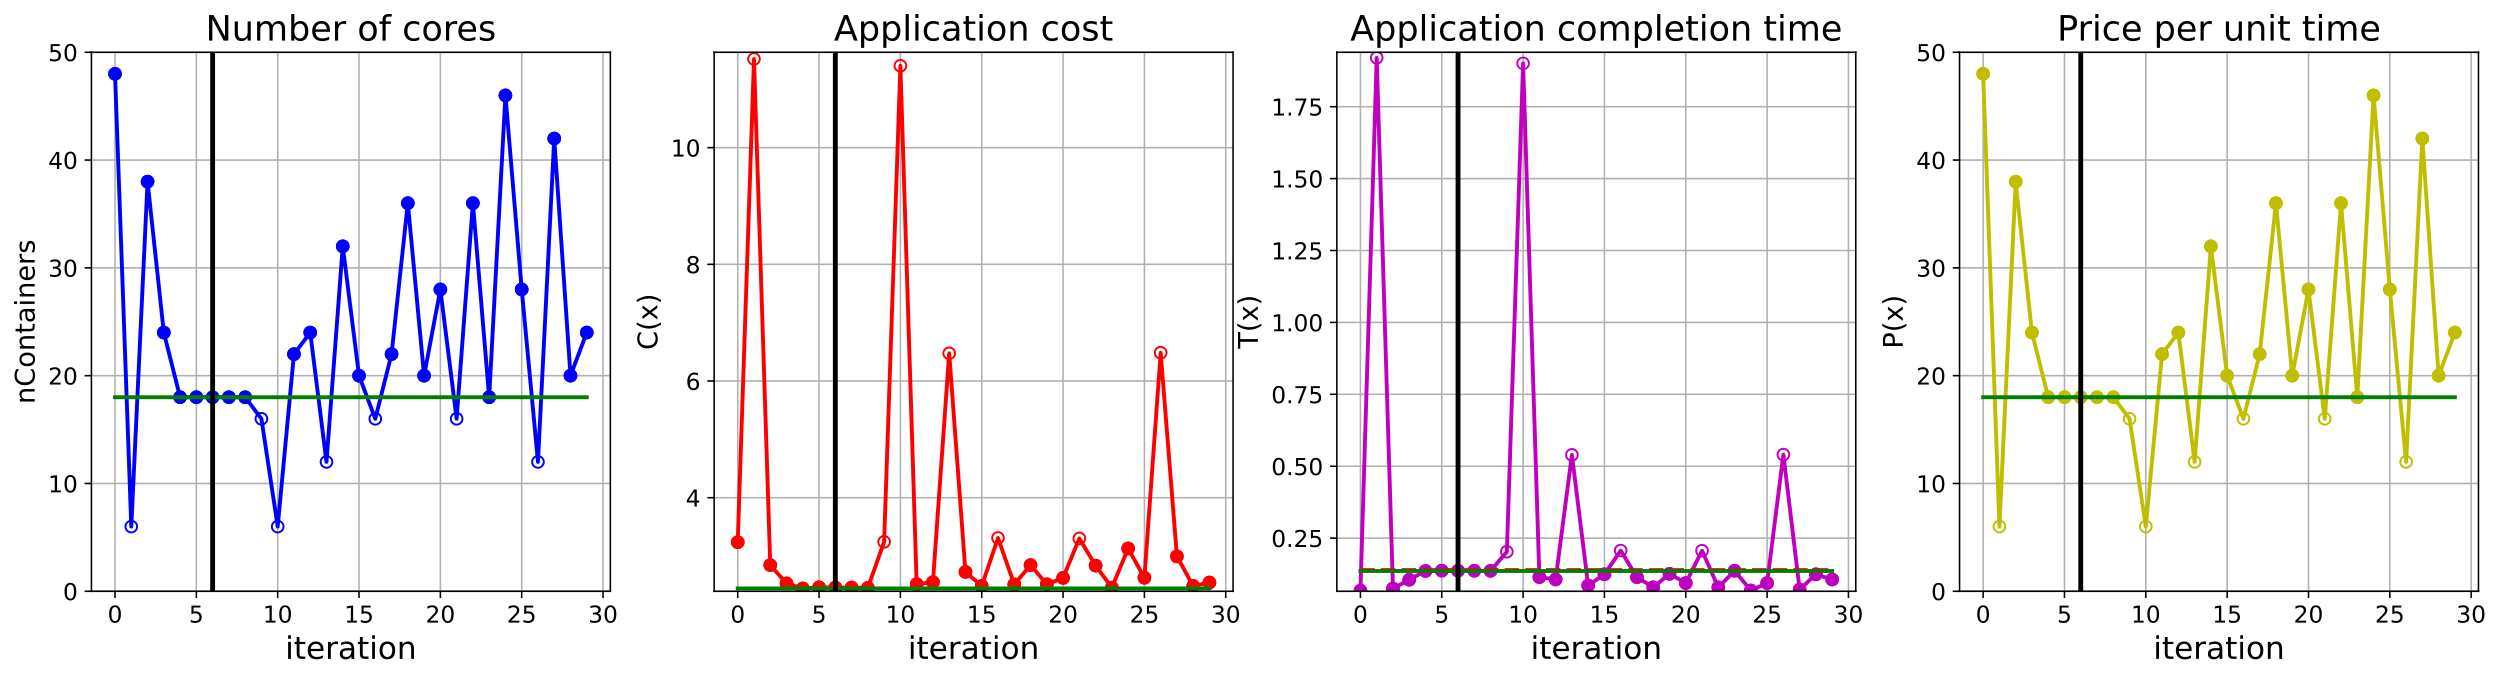 <?xml version="1.0" encoding="utf-8" standalone="no"?>
<!DOCTYPE svg PUBLIC "-//W3C//DTD SVG 1.1//EN"
  "http://www.w3.org/Graphics/SVG/1.1/DTD/svg11.dtd">
<!-- Created with matplotlib (https://matplotlib.org/) -->
<svg height="349.376pt" version="1.1" viewBox="0 0 1285.69 349.376" width="1285.69pt" xmlns="http://www.w3.org/2000/svg" xmlns:xlink="http://www.w3.org/1999/xlink">
 <defs>
  <style type="text/css">
*{stroke-linecap:butt;stroke-linejoin:round;}
  </style>
 </defs>
 <g id="figure_1">
  <g id="patch_1">
   <path d="M 0 349.376 
L 1285.69 349.376 
L 1285.69 0 
L 0 0 
z
" style="fill:#ffffff;"/>
  </g>
  <g id="axes_1">
   <g id="patch_2">
    <path d="M 47.019 304.077 
L 313.889 304.077 
L 313.889 26.877 
L 47.019 26.877 
z
" style="fill:#ffffff;"/>
   </g>
   <g id="matplotlib.axis_1">
    <g id="xtick_1">
     <g id="line2d_1">
      <path clip-path="url(#pbb988d643e)" d="M 59.15 304.077 
L 59.15 26.877 
" style="fill:none;stroke:#b0b0b0;stroke-linecap:square;stroke-width:0.8;"/>
     </g>
     <g id="line2d_2">
      <defs>
       <path d="M 0 0 
L 0 3.5 
" id="m95b9aa65a1" style="stroke:#000000;stroke-width:0.8;"/>
      </defs>
      <g>
       <use style="stroke:#000000;stroke-width:0.8;" x="59.15" xlink:href="#m95b9aa65a1" y="304.077"/>
      </g>
     </g>
     <g id="text_1">
      <!-- 0 -->
      <defs>
       <path d="M 31.781 66.406 
Q 24.172 66.406 20.328 58.906 
Q 16.5 51.422 16.5 36.375 
Q 16.5 21.391 20.328 13.891 
Q 24.172 6.391 31.781 6.391 
Q 39.453 6.391 43.281 13.891 
Q 47.125 21.391 47.125 36.375 
Q 47.125 51.422 43.281 58.906 
Q 39.453 66.406 31.781 66.406 
z
M 31.781 74.219 
Q 44.047 74.219 50.516 64.516 
Q 56.984 54.828 56.984 36.375 
Q 56.984 17.969 50.516 8.266 
Q 44.047 -1.422 31.781 -1.422 
Q 19.531 -1.422 13.062 8.266 
Q 6.594 17.969 6.594 36.375 
Q 6.594 54.828 13.062 64.516 
Q 19.531 74.219 31.781 74.219 
z
" id="DejaVuSans-48"/>
      </defs>
      <g transform="translate(55.332 320.195)scale(0.12 -0.12)">
       <use xlink:href="#DejaVuSans-48"/>
      </g>
     </g>
    </g>
    <g id="xtick_2">
     <g id="line2d_3">
      <path clip-path="url(#pbb988d643e)" d="M 100.979 304.077 
L 100.979 26.877 
" style="fill:none;stroke:#b0b0b0;stroke-linecap:square;stroke-width:0.8;"/>
     </g>
     <g id="line2d_4">
      <g>
       <use style="stroke:#000000;stroke-width:0.8;" x="100.979" xlink:href="#m95b9aa65a1" y="304.077"/>
      </g>
     </g>
     <g id="text_2">
      <!-- 5 -->
      <defs>
       <path d="M 10.797 72.906 
L 49.516 72.906 
L 49.516 64.594 
L 19.828 64.594 
L 19.828 46.734 
Q 21.969 47.469 24.109 47.828 
Q 26.266 48.188 28.422 48.188 
Q 40.625 48.188 47.75 41.5 
Q 54.891 34.812 54.891 23.391 
Q 54.891 11.625 47.562 5.094 
Q 40.234 -1.422 26.906 -1.422 
Q 22.312 -1.422 17.547 -0.641 
Q 12.797 0.141 7.719 1.703 
L 7.719 11.625 
Q 12.109 9.234 16.797 8.062 
Q 21.484 6.891 26.703 6.891 
Q 35.156 6.891 40.078 11.328 
Q 45.016 15.766 45.016 23.391 
Q 45.016 31 40.078 35.438 
Q 35.156 39.891 26.703 39.891 
Q 22.75 39.891 18.812 39.016 
Q 14.891 38.141 10.797 36.281 
z
" id="DejaVuSans-53"/>
      </defs>
      <g transform="translate(97.161 320.195)scale(0.12 -0.12)">
       <use xlink:href="#DejaVuSans-53"/>
      </g>
     </g>
    </g>
    <g id="xtick_3">
     <g id="line2d_5">
      <path clip-path="url(#pbb988d643e)" d="M 142.808 304.077 
L 142.808 26.877 
" style="fill:none;stroke:#b0b0b0;stroke-linecap:square;stroke-width:0.8;"/>
     </g>
     <g id="line2d_6">
      <g>
       <use style="stroke:#000000;stroke-width:0.8;" x="142.808" xlink:href="#m95b9aa65a1" y="304.077"/>
      </g>
     </g>
     <g id="text_3">
      <!-- 10 -->
      <defs>
       <path d="M 12.406 8.297 
L 28.516 8.297 
L 28.516 63.922 
L 10.984 60.406 
L 10.984 69.391 
L 28.422 72.906 
L 38.281 72.906 
L 38.281 8.297 
L 54.391 8.297 
L 54.391 0 
L 12.406 0 
z
" id="DejaVuSans-49"/>
      </defs>
      <g transform="translate(135.173 320.195)scale(0.12 -0.12)">
       <use xlink:href="#DejaVuSans-49"/>
       <use x="63.623" xlink:href="#DejaVuSans-48"/>
      </g>
     </g>
    </g>
    <g id="xtick_4">
     <g id="line2d_7">
      <path clip-path="url(#pbb988d643e)" d="M 184.637 304.077 
L 184.637 26.877 
" style="fill:none;stroke:#b0b0b0;stroke-linecap:square;stroke-width:0.8;"/>
     </g>
     <g id="line2d_8">
      <g>
       <use style="stroke:#000000;stroke-width:0.8;" x="184.637" xlink:href="#m95b9aa65a1" y="304.077"/>
      </g>
     </g>
     <g id="text_4">
      <!-- 15 -->
      <g transform="translate(177.002 320.195)scale(0.12 -0.12)">
       <use xlink:href="#DejaVuSans-49"/>
       <use x="63.623" xlink:href="#DejaVuSans-53"/>
      </g>
     </g>
    </g>
    <g id="xtick_5">
     <g id="line2d_9">
      <path clip-path="url(#pbb988d643e)" d="M 226.466 304.077 
L 226.466 26.877 
" style="fill:none;stroke:#b0b0b0;stroke-linecap:square;stroke-width:0.8;"/>
     </g>
     <g id="line2d_10">
      <g>
       <use style="stroke:#000000;stroke-width:0.8;" x="226.466" xlink:href="#m95b9aa65a1" y="304.077"/>
      </g>
     </g>
     <g id="text_5">
      <!-- 20 -->
      <defs>
       <path d="M 19.188 8.297 
L 53.609 8.297 
L 53.609 0 
L 7.328 0 
L 7.328 8.297 
Q 12.938 14.109 22.625 23.891 
Q 32.328 33.688 34.812 36.531 
Q 39.547 41.844 41.422 45.531 
Q 43.312 49.219 43.312 52.781 
Q 43.312 58.594 39.234 62.25 
Q 35.156 65.922 28.609 65.922 
Q 23.969 65.922 18.812 64.312 
Q 13.672 62.703 7.812 59.422 
L 7.812 69.391 
Q 13.766 71.781 18.938 73 
Q 24.125 74.219 28.422 74.219 
Q 39.75 74.219 46.484 68.547 
Q 53.219 62.891 53.219 53.422 
Q 53.219 48.922 51.531 44.891 
Q 49.859 40.875 45.406 35.406 
Q 44.188 33.984 37.641 27.219 
Q 31.109 20.453 19.188 8.297 
z
" id="DejaVuSans-50"/>
      </defs>
      <g transform="translate(218.831 320.195)scale(0.12 -0.12)">
       <use xlink:href="#DejaVuSans-50"/>
       <use x="63.623" xlink:href="#DejaVuSans-48"/>
      </g>
     </g>
    </g>
    <g id="xtick_6">
     <g id="line2d_11">
      <path clip-path="url(#pbb988d643e)" d="M 268.295 304.077 
L 268.295 26.877 
" style="fill:none;stroke:#b0b0b0;stroke-linecap:square;stroke-width:0.8;"/>
     </g>
     <g id="line2d_12">
      <g>
       <use style="stroke:#000000;stroke-width:0.8;" x="268.295" xlink:href="#m95b9aa65a1" y="304.077"/>
      </g>
     </g>
     <g id="text_6">
      <!-- 25 -->
      <g transform="translate(260.66 320.195)scale(0.12 -0.12)">
       <use xlink:href="#DejaVuSans-50"/>
       <use x="63.623" xlink:href="#DejaVuSans-53"/>
      </g>
     </g>
    </g>
    <g id="xtick_7">
     <g id="line2d_13">
      <path clip-path="url(#pbb988d643e)" d="M 310.124 304.077 
L 310.124 26.877 
" style="fill:none;stroke:#b0b0b0;stroke-linecap:square;stroke-width:0.8;"/>
     </g>
     <g id="line2d_14">
      <g>
       <use style="stroke:#000000;stroke-width:0.8;" x="310.124" xlink:href="#m95b9aa65a1" y="304.077"/>
      </g>
     </g>
     <g id="text_7">
      <!-- 30 -->
      <defs>
       <path d="M 40.578 39.312 
Q 47.656 37.797 51.625 33 
Q 55.609 28.219 55.609 21.188 
Q 55.609 10.406 48.188 4.484 
Q 40.766 -1.422 27.094 -1.422 
Q 22.516 -1.422 17.656 -0.516 
Q 12.797 0.391 7.625 2.203 
L 7.625 11.719 
Q 11.719 9.328 16.594 8.109 
Q 21.484 6.891 26.812 6.891 
Q 36.078 6.891 40.938 10.547 
Q 45.797 14.203 45.797 21.188 
Q 45.797 27.641 41.281 31.266 
Q 36.766 34.906 28.719 34.906 
L 20.219 34.906 
L 20.219 43.016 
L 29.109 43.016 
Q 36.375 43.016 40.234 45.922 
Q 44.094 48.828 44.094 54.297 
Q 44.094 59.906 40.109 62.906 
Q 36.141 65.922 28.719 65.922 
Q 24.656 65.922 20.016 65.031 
Q 15.375 64.156 9.812 62.312 
L 9.812 71.094 
Q 15.438 72.656 20.344 73.438 
Q 25.25 74.219 29.594 74.219 
Q 40.828 74.219 47.359 69.109 
Q 53.906 64.016 53.906 55.328 
Q 53.906 49.266 50.438 45.094 
Q 46.969 40.922 40.578 39.312 
z
" id="DejaVuSans-51"/>
      </defs>
      <g transform="translate(302.489 320.195)scale(0.12 -0.12)">
       <use xlink:href="#DejaVuSans-51"/>
       <use x="63.623" xlink:href="#DejaVuSans-48"/>
      </g>
     </g>
    </g>
    <g id="text_8">
     <!-- iteration -->
     <defs>
      <path d="M 9.422 54.688 
L 18.406 54.688 
L 18.406 0 
L 9.422 0 
z
M 9.422 75.984 
L 18.406 75.984 
L 18.406 64.594 
L 9.422 64.594 
z
" id="DejaVuSans-105"/>
      <path d="M 18.312 70.219 
L 18.312 54.688 
L 36.812 54.688 
L 36.812 47.703 
L 18.312 47.703 
L 18.312 18.016 
Q 18.312 11.328 20.141 9.422 
Q 21.969 7.516 27.594 7.516 
L 36.812 7.516 
L 36.812 0 
L 27.594 0 
Q 17.188 0 13.234 3.875 
Q 9.281 7.766 9.281 18.016 
L 9.281 47.703 
L 2.688 47.703 
L 2.688 54.688 
L 9.281 54.688 
L 9.281 70.219 
z
" id="DejaVuSans-116"/>
      <path d="M 56.203 29.594 
L 56.203 25.203 
L 14.891 25.203 
Q 15.484 15.922 20.484 11.062 
Q 25.484 6.203 34.422 6.203 
Q 39.594 6.203 44.453 7.469 
Q 49.312 8.734 54.109 11.281 
L 54.109 2.781 
Q 49.266 0.734 44.188 -0.344 
Q 39.109 -1.422 33.891 -1.422 
Q 20.797 -1.422 13.156 6.188 
Q 5.516 13.812 5.516 26.812 
Q 5.516 40.234 12.766 48.109 
Q 20.016 56 32.328 56 
Q 43.359 56 49.781 48.891 
Q 56.203 41.797 56.203 29.594 
z
M 47.219 32.234 
Q 47.125 39.594 43.094 43.984 
Q 39.062 48.391 32.422 48.391 
Q 24.906 48.391 20.391 44.141 
Q 15.875 39.891 15.188 32.172 
z
" id="DejaVuSans-101"/>
      <path d="M 41.109 46.297 
Q 39.594 47.172 37.812 47.578 
Q 36.031 48 33.891 48 
Q 26.266 48 22.188 43.047 
Q 18.109 38.094 18.109 28.812 
L 18.109 0 
L 9.078 0 
L 9.078 54.688 
L 18.109 54.688 
L 18.109 46.188 
Q 20.953 51.172 25.484 53.578 
Q 30.031 56 36.531 56 
Q 37.453 56 38.578 55.875 
Q 39.703 55.766 41.062 55.516 
z
" id="DejaVuSans-114"/>
      <path d="M 34.281 27.484 
Q 23.391 27.484 19.188 25 
Q 14.984 22.516 14.984 16.5 
Q 14.984 11.719 18.141 8.906 
Q 21.297 6.109 26.703 6.109 
Q 34.188 6.109 38.703 11.406 
Q 43.219 16.703 43.219 25.484 
L 43.219 27.484 
z
M 52.203 31.203 
L 52.203 0 
L 43.219 0 
L 43.219 8.297 
Q 40.141 3.328 35.547 0.953 
Q 30.953 -1.422 24.312 -1.422 
Q 15.922 -1.422 10.953 3.297 
Q 6 8.016 6 15.922 
Q 6 25.141 12.172 29.828 
Q 18.359 34.516 30.609 34.516 
L 43.219 34.516 
L 43.219 35.406 
Q 43.219 41.609 39.141 45 
Q 35.062 48.391 27.688 48.391 
Q 23 48.391 18.547 47.266 
Q 14.109 46.141 10.016 43.891 
L 10.016 52.203 
Q 14.938 54.109 19.578 55.047 
Q 24.219 56 28.609 56 
Q 40.484 56 46.344 49.844 
Q 52.203 43.703 52.203 31.203 
z
" id="DejaVuSans-97"/>
      <path d="M 30.609 48.391 
Q 23.391 48.391 19.188 42.75 
Q 14.984 37.109 14.984 27.297 
Q 14.984 17.484 19.156 11.844 
Q 23.344 6.203 30.609 6.203 
Q 37.797 6.203 41.984 11.859 
Q 46.188 17.531 46.188 27.297 
Q 46.188 37.016 41.984 42.703 
Q 37.797 48.391 30.609 48.391 
z
M 30.609 56 
Q 42.328 56 49.016 48.375 
Q 55.719 40.766 55.719 27.297 
Q 55.719 13.875 49.016 6.219 
Q 42.328 -1.422 30.609 -1.422 
Q 18.844 -1.422 12.172 6.219 
Q 5.516 13.875 5.516 27.297 
Q 5.516 40.766 12.172 48.375 
Q 18.844 56 30.609 56 
z
" id="DejaVuSans-111"/>
      <path d="M 54.891 33.016 
L 54.891 0 
L 45.906 0 
L 45.906 32.719 
Q 45.906 40.484 42.875 44.328 
Q 39.844 48.188 33.797 48.188 
Q 26.516 48.188 22.312 43.547 
Q 18.109 38.922 18.109 30.906 
L 18.109 0 
L 9.078 0 
L 9.078 54.688 
L 18.109 54.688 
L 18.109 46.188 
Q 21.344 51.125 25.703 53.562 
Q 30.078 56 35.797 56 
Q 45.219 56 50.047 50.172 
Q 54.891 44.344 54.891 33.016 
z
" id="DejaVuSans-110"/>
     </defs>
     <g transform="translate(146.658 338.848)scale(0.16 -0.16)">
      <use xlink:href="#DejaVuSans-105"/>
      <use x="27.783" xlink:href="#DejaVuSans-116"/>
      <use x="66.992" xlink:href="#DejaVuSans-101"/>
      <use x="128.516" xlink:href="#DejaVuSans-114"/>
      <use x="169.629" xlink:href="#DejaVuSans-97"/>
      <use x="230.908" xlink:href="#DejaVuSans-116"/>
      <use x="270.117" xlink:href="#DejaVuSans-105"/>
      <use x="297.9" xlink:href="#DejaVuSans-111"/>
      <use x="359.082" xlink:href="#DejaVuSans-110"/>
     </g>
    </g>
   </g>
   <g id="matplotlib.axis_2">
    <g id="ytick_1">
     <g id="line2d_15">
      <path clip-path="url(#pbb988d643e)" d="M 47.019 304.077 
L 313.889 304.077 
" style="fill:none;stroke:#b0b0b0;stroke-linecap:square;stroke-width:0.8;"/>
     </g>
     <g id="line2d_16">
      <defs>
       <path d="M 0 0 
L -3.5 0 
" id="mf2edd0aebc" style="stroke:#000000;stroke-width:0.8;"/>
      </defs>
      <g>
       <use style="stroke:#000000;stroke-width:0.8;" x="47.019" xlink:href="#mf2edd0aebc" y="304.077"/>
      </g>
     </g>
     <g id="text_9">
      <!-- 0 -->
      <g transform="translate(32.384 308.636)scale(0.12 -0.12)">
       <use xlink:href="#DejaVuSans-48"/>
      </g>
     </g>
    </g>
    <g id="ytick_2">
     <g id="line2d_17">
      <path clip-path="url(#pbb988d643e)" d="M 47.019 248.637 
L 313.889 248.637 
" style="fill:none;stroke:#b0b0b0;stroke-linecap:square;stroke-width:0.8;"/>
     </g>
     <g id="line2d_18">
      <g>
       <use style="stroke:#000000;stroke-width:0.8;" x="47.019" xlink:href="#mf2edd0aebc" y="248.637"/>
      </g>
     </g>
     <g id="text_10">
      <!-- 10 -->
      <g transform="translate(24.749 253.196)scale(0.12 -0.12)">
       <use xlink:href="#DejaVuSans-49"/>
       <use x="63.623" xlink:href="#DejaVuSans-48"/>
      </g>
     </g>
    </g>
    <g id="ytick_3">
     <g id="line2d_19">
      <path clip-path="url(#pbb988d643e)" d="M 47.019 193.197 
L 313.889 193.197 
" style="fill:none;stroke:#b0b0b0;stroke-linecap:square;stroke-width:0.8;"/>
     </g>
     <g id="line2d_20">
      <g>
       <use style="stroke:#000000;stroke-width:0.8;" x="47.019" xlink:href="#mf2edd0aebc" y="193.197"/>
      </g>
     </g>
     <g id="text_11">
      <!-- 20 -->
      <g transform="translate(24.749 197.756)scale(0.12 -0.12)">
       <use xlink:href="#DejaVuSans-50"/>
       <use x="63.623" xlink:href="#DejaVuSans-48"/>
      </g>
     </g>
    </g>
    <g id="ytick_4">
     <g id="line2d_21">
      <path clip-path="url(#pbb988d643e)" d="M 47.019 137.757 
L 313.889 137.757 
" style="fill:none;stroke:#b0b0b0;stroke-linecap:square;stroke-width:0.8;"/>
     </g>
     <g id="line2d_22">
      <g>
       <use style="stroke:#000000;stroke-width:0.8;" x="47.019" xlink:href="#mf2edd0aebc" y="137.757"/>
      </g>
     </g>
     <g id="text_12">
      <!-- 30 -->
      <g transform="translate(24.749 142.316)scale(0.12 -0.12)">
       <use xlink:href="#DejaVuSans-51"/>
       <use x="63.623" xlink:href="#DejaVuSans-48"/>
      </g>
     </g>
    </g>
    <g id="ytick_5">
     <g id="line2d_23">
      <path clip-path="url(#pbb988d643e)" d="M 47.019 82.317 
L 313.889 82.317 
" style="fill:none;stroke:#b0b0b0;stroke-linecap:square;stroke-width:0.8;"/>
     </g>
     <g id="line2d_24">
      <g>
       <use style="stroke:#000000;stroke-width:0.8;" x="47.019" xlink:href="#mf2edd0aebc" y="82.317"/>
      </g>
     </g>
     <g id="text_13">
      <!-- 40 -->
      <defs>
       <path d="M 37.797 64.312 
L 12.891 25.391 
L 37.797 25.391 
z
M 35.203 72.906 
L 47.609 72.906 
L 47.609 25.391 
L 58.016 25.391 
L 58.016 17.188 
L 47.609 17.188 
L 47.609 0 
L 37.797 0 
L 37.797 17.188 
L 4.891 17.188 
L 4.891 26.703 
z
" id="DejaVuSans-52"/>
      </defs>
      <g transform="translate(24.749 86.876)scale(0.12 -0.12)">
       <use xlink:href="#DejaVuSans-52"/>
       <use x="63.623" xlink:href="#DejaVuSans-48"/>
      </g>
     </g>
    </g>
    <g id="ytick_6">
     <g id="line2d_25">
      <path clip-path="url(#pbb988d643e)" d="M 47.019 26.877 
L 313.889 26.877 
" style="fill:none;stroke:#b0b0b0;stroke-linecap:square;stroke-width:0.8;"/>
     </g>
     <g id="line2d_26">
      <g>
       <use style="stroke:#000000;stroke-width:0.8;" x="47.019" xlink:href="#mf2edd0aebc" y="26.877"/>
      </g>
     </g>
     <g id="text_14">
      <!-- 50 -->
      <g transform="translate(24.749 31.436)scale(0.12 -0.12)">
       <use xlink:href="#DejaVuSans-53"/>
       <use x="63.623" xlink:href="#DejaVuSans-48"/>
      </g>
     </g>
    </g>
    <g id="text_15">
     <!-- nContainers -->
     <defs>
      <path d="M 64.406 67.281 
L 64.406 56.891 
Q 59.422 61.531 53.781 63.812 
Q 48.141 66.109 41.797 66.109 
Q 29.297 66.109 22.656 58.469 
Q 16.016 50.828 16.016 36.375 
Q 16.016 21.969 22.656 14.328 
Q 29.297 6.688 41.797 6.688 
Q 48.141 6.688 53.781 8.984 
Q 59.422 11.281 64.406 15.922 
L 64.406 5.609 
Q 59.234 2.094 53.438 0.328 
Q 47.656 -1.422 41.219 -1.422 
Q 24.656 -1.422 15.125 8.703 
Q 5.609 18.844 5.609 36.375 
Q 5.609 53.953 15.125 64.078 
Q 24.656 74.219 41.219 74.219 
Q 47.75 74.219 53.531 72.484 
Q 59.328 70.75 64.406 67.281 
z
" id="DejaVuSans-67"/>
      <path d="M 44.281 53.078 
L 44.281 44.578 
Q 40.484 46.531 36.375 47.5 
Q 32.281 48.484 27.875 48.484 
Q 21.188 48.484 17.844 46.438 
Q 14.5 44.391 14.5 40.281 
Q 14.5 37.156 16.891 35.375 
Q 19.281 33.594 26.516 31.984 
L 29.594 31.297 
Q 39.156 29.25 43.188 25.516 
Q 47.219 21.781 47.219 15.094 
Q 47.219 7.469 41.188 3.016 
Q 35.156 -1.422 24.609 -1.422 
Q 20.219 -1.422 15.453 -0.562 
Q 10.688 0.297 5.422 2 
L 5.422 11.281 
Q 10.406 8.688 15.234 7.391 
Q 20.062 6.109 24.812 6.109 
Q 31.156 6.109 34.562 8.281 
Q 37.984 10.453 37.984 14.406 
Q 37.984 18.062 35.516 20.016 
Q 33.062 21.969 24.703 23.781 
L 21.578 24.516 
Q 13.234 26.266 9.516 29.906 
Q 5.812 33.547 5.812 39.891 
Q 5.812 47.609 11.281 51.797 
Q 16.75 56 26.812 56 
Q 31.781 56 36.172 55.266 
Q 40.578 54.547 44.281 53.078 
z
" id="DejaVuSans-115"/>
     </defs>
     <g transform="translate(17.838 207.767)rotate(-90)scale(0.14 -0.14)">
      <use xlink:href="#DejaVuSans-110"/>
      <use x="63.379" xlink:href="#DejaVuSans-67"/>
      <use x="133.203" xlink:href="#DejaVuSans-111"/>
      <use x="194.385" xlink:href="#DejaVuSans-110"/>
      <use x="257.764" xlink:href="#DejaVuSans-116"/>
      <use x="296.973" xlink:href="#DejaVuSans-97"/>
      <use x="358.252" xlink:href="#DejaVuSans-105"/>
      <use x="386.035" xlink:href="#DejaVuSans-110"/>
      <use x="449.414" xlink:href="#DejaVuSans-101"/>
      <use x="510.938" xlink:href="#DejaVuSans-114"/>
      <use x="552.051" xlink:href="#DejaVuSans-115"/>
     </g>
    </g>
   </g>
   <g id="line2d_27">
    <path clip-path="url(#pbb988d643e)" d="M 59.15 37.965 
L 67.516 270.813 
L 75.881 93.405 
L 84.247 171.021 
L 92.613 204.285 
L 100.979 204.285 
L 109.345 204.285 
L 117.711 204.285 
L 126.076 204.285 
L 134.442 215.373 
L 142.808 270.813 
L 151.174 182.109 
L 159.54 171.021 
L 167.905 237.549 
L 176.271 126.669 
L 184.637 193.197 
L 193.003 215.373 
L 201.369 182.109 
L 209.735 104.493 
L 218.1 193.197 
L 226.466 148.845 
L 234.832 215.373 
L 243.198 104.493 
L 251.564 204.285 
L 259.929 49.053 
L 268.295 148.845 
L 276.661 237.549 
L 285.027 71.229 
L 293.393 193.197 
L 301.759 171.021 
" style="fill:none;stroke:#0000ff;stroke-linecap:square;stroke-width:2;"/>
    <defs>
     <path d="M 0 3 
C 0.796 3 1.559 2.684 2.121 2.121 
C 2.684 1.559 3 0.796 3 0 
C 3 -0.796 2.684 -1.559 2.121 -2.121 
C 1.559 -2.684 0.796 -3 0 -3 
C -0.796 -3 -1.559 -2.684 -2.121 -2.121 
C -2.684 -1.559 -3 -0.796 -3 0 
C -3 0.796 -2.684 1.559 -2.121 2.121 
C -1.559 2.684 -0.796 3 0 3 
z
" id="mdeec1c898a" style="stroke:#0000ff;"/>
    </defs>
    <g clip-path="url(#pbb988d643e)">
     <use style="fill-opacity:0;stroke:#0000ff;" x="59.15" xlink:href="#mdeec1c898a" y="37.965"/>
     <use style="fill-opacity:0;stroke:#0000ff;" x="67.516" xlink:href="#mdeec1c898a" y="270.813"/>
     <use style="fill-opacity:0;stroke:#0000ff;" x="75.881" xlink:href="#mdeec1c898a" y="93.405"/>
     <use style="fill-opacity:0;stroke:#0000ff;" x="84.247" xlink:href="#mdeec1c898a" y="171.021"/>
     <use style="fill-opacity:0;stroke:#0000ff;" x="92.613" xlink:href="#mdeec1c898a" y="204.285"/>
     <use style="fill-opacity:0;stroke:#0000ff;" x="100.979" xlink:href="#mdeec1c898a" y="204.285"/>
     <use style="fill-opacity:0;stroke:#0000ff;" x="109.345" xlink:href="#mdeec1c898a" y="204.285"/>
     <use style="fill-opacity:0;stroke:#0000ff;" x="117.711" xlink:href="#mdeec1c898a" y="204.285"/>
     <use style="fill-opacity:0;stroke:#0000ff;" x="126.076" xlink:href="#mdeec1c898a" y="204.285"/>
     <use style="fill-opacity:0;stroke:#0000ff;" x="134.442" xlink:href="#mdeec1c898a" y="215.373"/>
     <use style="fill-opacity:0;stroke:#0000ff;" x="142.808" xlink:href="#mdeec1c898a" y="270.813"/>
     <use style="fill-opacity:0;stroke:#0000ff;" x="151.174" xlink:href="#mdeec1c898a" y="182.109"/>
     <use style="fill-opacity:0;stroke:#0000ff;" x="159.54" xlink:href="#mdeec1c898a" y="171.021"/>
     <use style="fill-opacity:0;stroke:#0000ff;" x="167.905" xlink:href="#mdeec1c898a" y="237.549"/>
     <use style="fill-opacity:0;stroke:#0000ff;" x="176.271" xlink:href="#mdeec1c898a" y="126.669"/>
     <use style="fill-opacity:0;stroke:#0000ff;" x="184.637" xlink:href="#mdeec1c898a" y="193.197"/>
     <use style="fill-opacity:0;stroke:#0000ff;" x="193.003" xlink:href="#mdeec1c898a" y="215.373"/>
     <use style="fill-opacity:0;stroke:#0000ff;" x="201.369" xlink:href="#mdeec1c898a" y="182.109"/>
     <use style="fill-opacity:0;stroke:#0000ff;" x="209.735" xlink:href="#mdeec1c898a" y="104.493"/>
     <use style="fill-opacity:0;stroke:#0000ff;" x="218.1" xlink:href="#mdeec1c898a" y="193.197"/>
     <use style="fill-opacity:0;stroke:#0000ff;" x="226.466" xlink:href="#mdeec1c898a" y="148.845"/>
     <use style="fill-opacity:0;stroke:#0000ff;" x="234.832" xlink:href="#mdeec1c898a" y="215.373"/>
     <use style="fill-opacity:0;stroke:#0000ff;" x="243.198" xlink:href="#mdeec1c898a" y="104.493"/>
     <use style="fill-opacity:0;stroke:#0000ff;" x="251.564" xlink:href="#mdeec1c898a" y="204.285"/>
     <use style="fill-opacity:0;stroke:#0000ff;" x="259.929" xlink:href="#mdeec1c898a" y="49.053"/>
     <use style="fill-opacity:0;stroke:#0000ff;" x="268.295" xlink:href="#mdeec1c898a" y="148.845"/>
     <use style="fill-opacity:0;stroke:#0000ff;" x="276.661" xlink:href="#mdeec1c898a" y="237.549"/>
     <use style="fill-opacity:0;stroke:#0000ff;" x="285.027" xlink:href="#mdeec1c898a" y="71.229"/>
     <use style="fill-opacity:0;stroke:#0000ff;" x="293.393" xlink:href="#mdeec1c898a" y="193.197"/>
     <use style="fill-opacity:0;stroke:#0000ff;" x="301.759" xlink:href="#mdeec1c898a" y="171.021"/>
    </g>
   </g>
   <g id="line2d_28">
    <defs>
     <path d="M 0 3 
C 0.796 3 1.559 2.684 2.121 2.121 
C 2.684 1.559 3 0.796 3 0 
C 3 -0.796 2.684 -1.559 2.121 -2.121 
C 1.559 -2.684 0.796 -3 0 -3 
C -0.796 -3 -1.559 -2.684 -2.121 -2.121 
C -2.684 -1.559 -3 -0.796 -3 0 
C -3 0.796 -2.684 1.559 -2.121 2.121 
C -1.559 2.684 -0.796 3 0 3 
z
" id="m028fcb2564" style="stroke:#0000ff;"/>
    </defs>
    <g clip-path="url(#pbb988d643e)">
     <use style="fill:#0000ff;stroke:#0000ff;" x="59.15" xlink:href="#m028fcb2564" y="37.965"/>
    </g>
   </g>
   <g id="line2d_29">
    <g clip-path="url(#pbb988d643e)">
     <use style="fill:#0000ff;stroke:#0000ff;" x="75.881" xlink:href="#m028fcb2564" y="93.405"/>
    </g>
   </g>
   <g id="line2d_30">
    <g clip-path="url(#pbb988d643e)">
     <use style="fill:#0000ff;stroke:#0000ff;" x="84.247" xlink:href="#m028fcb2564" y="171.021"/>
    </g>
   </g>
   <g id="line2d_31">
    <g clip-path="url(#pbb988d643e)">
     <use style="fill:#0000ff;stroke:#0000ff;" x="92.613" xlink:href="#m028fcb2564" y="204.285"/>
    </g>
   </g>
   <g id="line2d_32">
    <g clip-path="url(#pbb988d643e)">
     <use style="fill:#0000ff;stroke:#0000ff;" x="100.979" xlink:href="#m028fcb2564" y="204.285"/>
    </g>
   </g>
   <g id="line2d_33">
    <g clip-path="url(#pbb988d643e)">
     <use style="fill:#0000ff;stroke:#0000ff;" x="109.345" xlink:href="#m028fcb2564" y="204.285"/>
    </g>
   </g>
   <g id="line2d_34">
    <g clip-path="url(#pbb988d643e)">
     <use style="fill:#0000ff;stroke:#0000ff;" x="117.711" xlink:href="#m028fcb2564" y="204.285"/>
    </g>
   </g>
   <g id="line2d_35">
    <g clip-path="url(#pbb988d643e)">
     <use style="fill:#0000ff;stroke:#0000ff;" x="126.076" xlink:href="#m028fcb2564" y="204.285"/>
    </g>
   </g>
   <g id="line2d_36">
    <g clip-path="url(#pbb988d643e)">
     <use style="fill:#0000ff;stroke:#0000ff;" x="151.174" xlink:href="#m028fcb2564" y="182.109"/>
    </g>
   </g>
   <g id="line2d_37">
    <g clip-path="url(#pbb988d643e)">
     <use style="fill:#0000ff;stroke:#0000ff;" x="159.54" xlink:href="#m028fcb2564" y="171.021"/>
    </g>
   </g>
   <g id="line2d_38">
    <g clip-path="url(#pbb988d643e)">
     <use style="fill:#0000ff;stroke:#0000ff;" x="176.271" xlink:href="#m028fcb2564" y="126.669"/>
    </g>
   </g>
   <g id="line2d_39">
    <g clip-path="url(#pbb988d643e)">
     <use style="fill:#0000ff;stroke:#0000ff;" x="184.637" xlink:href="#m028fcb2564" y="193.197"/>
    </g>
   </g>
   <g id="line2d_40">
    <g clip-path="url(#pbb988d643e)">
     <use style="fill:#0000ff;stroke:#0000ff;" x="201.369" xlink:href="#m028fcb2564" y="182.109"/>
    </g>
   </g>
   <g id="line2d_41">
    <g clip-path="url(#pbb988d643e)">
     <use style="fill:#0000ff;stroke:#0000ff;" x="209.735" xlink:href="#m028fcb2564" y="104.493"/>
    </g>
   </g>
   <g id="line2d_42">
    <g clip-path="url(#pbb988d643e)">
     <use style="fill:#0000ff;stroke:#0000ff;" x="218.1" xlink:href="#m028fcb2564" y="193.197"/>
    </g>
   </g>
   <g id="line2d_43">
    <g clip-path="url(#pbb988d643e)">
     <use style="fill:#0000ff;stroke:#0000ff;" x="226.466" xlink:href="#m028fcb2564" y="148.845"/>
    </g>
   </g>
   <g id="line2d_44">
    <g clip-path="url(#pbb988d643e)">
     <use style="fill:#0000ff;stroke:#0000ff;" x="243.198" xlink:href="#m028fcb2564" y="104.493"/>
    </g>
   </g>
   <g id="line2d_45">
    <g clip-path="url(#pbb988d643e)">
     <use style="fill:#0000ff;stroke:#0000ff;" x="251.564" xlink:href="#m028fcb2564" y="204.285"/>
    </g>
   </g>
   <g id="line2d_46">
    <g clip-path="url(#pbb988d643e)">
     <use style="fill:#0000ff;stroke:#0000ff;" x="259.929" xlink:href="#m028fcb2564" y="49.053"/>
    </g>
   </g>
   <g id="line2d_47">
    <g clip-path="url(#pbb988d643e)">
     <use style="fill:#0000ff;stroke:#0000ff;" x="268.295" xlink:href="#m028fcb2564" y="148.845"/>
    </g>
   </g>
   <g id="line2d_48">
    <g clip-path="url(#pbb988d643e)">
     <use style="fill:#0000ff;stroke:#0000ff;" x="285.027" xlink:href="#m028fcb2564" y="71.229"/>
    </g>
   </g>
   <g id="line2d_49">
    <g clip-path="url(#pbb988d643e)">
     <use style="fill:#0000ff;stroke:#0000ff;" x="293.393" xlink:href="#m028fcb2564" y="193.197"/>
    </g>
   </g>
   <g id="line2d_50">
    <g clip-path="url(#pbb988d643e)">
     <use style="fill:#0000ff;stroke:#0000ff;" x="301.759" xlink:href="#m028fcb2564" y="171.021"/>
    </g>
   </g>
   <g id="line2d_51">
    <path clip-path="url(#pbb988d643e)" d="M 59.15 204.285 
L 67.516 204.285 
L 75.881 204.285 
L 84.247 204.285 
L 92.613 204.285 
L 100.979 204.285 
L 109.345 204.285 
L 117.711 204.285 
L 126.076 204.285 
L 134.442 204.285 
L 142.808 204.285 
L 151.174 204.285 
L 159.54 204.285 
L 167.905 204.285 
L 176.271 204.285 
L 184.637 204.285 
L 193.003 204.285 
L 201.369 204.285 
L 209.735 204.285 
L 218.1 204.285 
L 226.466 204.285 
L 234.832 204.285 
L 243.198 204.285 
L 251.564 204.285 
L 259.929 204.285 
L 268.295 204.285 
L 276.661 204.285 
L 285.027 204.285 
L 293.393 204.285 
L 301.759 204.285 
" style="fill:none;stroke:#008000;stroke-linecap:square;stroke-width:2;"/>
   </g>
   <g id="line2d_52">
    <path clip-path="url(#pbb988d643e)" d="M 109.345 304.077 
L 109.345 26.877 
" style="fill:none;stroke:#000000;stroke-linecap:square;stroke-width:2.5;"/>
   </g>
   <g id="patch_3">
    <path d="M 47.019 304.077 
L 47.019 26.877 
" style="fill:none;stroke:#000000;stroke-linecap:square;stroke-linejoin:miter;stroke-width:0.8;"/>
   </g>
   <g id="patch_4">
    <path d="M 313.889 304.077 
L 313.889 26.877 
" style="fill:none;stroke:#000000;stroke-linecap:square;stroke-linejoin:miter;stroke-width:0.8;"/>
   </g>
   <g id="patch_5">
    <path d="M 47.019 304.077 
L 313.889 304.077 
" style="fill:none;stroke:#000000;stroke-linecap:square;stroke-linejoin:miter;stroke-width:0.8;"/>
   </g>
   <g id="patch_6">
    <path d="M 47.019 26.877 
L 313.889 26.877 
" style="fill:none;stroke:#000000;stroke-linecap:square;stroke-linejoin:miter;stroke-width:0.8;"/>
   </g>
   <g id="text_16">
    <!-- Number of cores -->
    <defs>
     <path d="M 9.812 72.906 
L 23.094 72.906 
L 55.422 11.922 
L 55.422 72.906 
L 64.984 72.906 
L 64.984 0 
L 51.703 0 
L 19.391 60.984 
L 19.391 0 
L 9.812 0 
z
" id="DejaVuSans-78"/>
     <path d="M 8.5 21.578 
L 8.5 54.688 
L 17.484 54.688 
L 17.484 21.922 
Q 17.484 14.156 20.5 10.266 
Q 23.531 6.391 29.594 6.391 
Q 36.859 6.391 41.078 11.031 
Q 45.312 15.672 45.312 23.688 
L 45.312 54.688 
L 54.297 54.688 
L 54.297 0 
L 45.312 0 
L 45.312 8.406 
Q 42.047 3.422 37.719 1 
Q 33.406 -1.422 27.688 -1.422 
Q 18.266 -1.422 13.375 4.438 
Q 8.5 10.297 8.5 21.578 
z
M 31.109 56 
z
" id="DejaVuSans-117"/>
     <path d="M 52 44.188 
Q 55.375 50.25 60.062 53.125 
Q 64.75 56 71.094 56 
Q 79.641 56 84.281 50.016 
Q 88.922 44.047 88.922 33.016 
L 88.922 0 
L 79.891 0 
L 79.891 32.719 
Q 79.891 40.578 77.094 44.375 
Q 74.312 48.188 68.609 48.188 
Q 61.625 48.188 57.562 43.547 
Q 53.516 38.922 53.516 30.906 
L 53.516 0 
L 44.484 0 
L 44.484 32.719 
Q 44.484 40.625 41.703 44.406 
Q 38.922 48.188 33.109 48.188 
Q 26.219 48.188 22.156 43.531 
Q 18.109 38.875 18.109 30.906 
L 18.109 0 
L 9.078 0 
L 9.078 54.688 
L 18.109 54.688 
L 18.109 46.188 
Q 21.188 51.219 25.484 53.609 
Q 29.781 56 35.688 56 
Q 41.656 56 45.828 52.969 
Q 50 49.953 52 44.188 
z
" id="DejaVuSans-109"/>
     <path d="M 48.688 27.297 
Q 48.688 37.203 44.609 42.844 
Q 40.531 48.484 33.406 48.484 
Q 26.266 48.484 22.188 42.844 
Q 18.109 37.203 18.109 27.297 
Q 18.109 17.391 22.188 11.75 
Q 26.266 6.109 33.406 6.109 
Q 40.531 6.109 44.609 11.75 
Q 48.688 17.391 48.688 27.297 
z
M 18.109 46.391 
Q 20.953 51.266 25.266 53.625 
Q 29.594 56 35.594 56 
Q 45.562 56 51.781 48.094 
Q 58.016 40.188 58.016 27.297 
Q 58.016 14.406 51.781 6.484 
Q 45.562 -1.422 35.594 -1.422 
Q 29.594 -1.422 25.266 0.953 
Q 20.953 3.328 18.109 8.203 
L 18.109 0 
L 9.078 0 
L 9.078 75.984 
L 18.109 75.984 
z
" id="DejaVuSans-98"/>
     <path id="DejaVuSans-32"/>
     <path d="M 37.109 75.984 
L 37.109 68.5 
L 28.516 68.5 
Q 23.688 68.5 21.797 66.547 
Q 19.922 64.594 19.922 59.516 
L 19.922 54.688 
L 34.719 54.688 
L 34.719 47.703 
L 19.922 47.703 
L 19.922 0 
L 10.891 0 
L 10.891 47.703 
L 2.297 47.703 
L 2.297 54.688 
L 10.891 54.688 
L 10.891 58.5 
Q 10.891 67.625 15.141 71.797 
Q 19.391 75.984 28.609 75.984 
z
" id="DejaVuSans-102"/>
     <path d="M 48.781 52.594 
L 48.781 44.188 
Q 44.969 46.297 41.141 47.344 
Q 37.312 48.391 33.406 48.391 
Q 24.656 48.391 19.812 42.844 
Q 14.984 37.312 14.984 27.297 
Q 14.984 17.281 19.812 11.734 
Q 24.656 6.203 33.406 6.203 
Q 37.312 6.203 41.141 7.25 
Q 44.969 8.297 48.781 10.406 
L 48.781 2.094 
Q 45.016 0.344 40.984 -0.531 
Q 36.969 -1.422 32.422 -1.422 
Q 20.062 -1.422 12.781 6.344 
Q 5.516 14.109 5.516 27.297 
Q 5.516 40.672 12.859 48.328 
Q 20.219 56 33.016 56 
Q 37.156 56 41.109 55.141 
Q 45.062 54.297 48.781 52.594 
z
" id="DejaVuSans-99"/>
    </defs>
    <g transform="translate(105.725 20.877)scale(0.18 -0.18)">
     <use xlink:href="#DejaVuSans-78"/>
     <use x="74.805" xlink:href="#DejaVuSans-117"/>
     <use x="138.184" xlink:href="#DejaVuSans-109"/>
     <use x="235.596" xlink:href="#DejaVuSans-98"/>
     <use x="299.072" xlink:href="#DejaVuSans-101"/>
     <use x="360.596" xlink:href="#DejaVuSans-114"/>
     <use x="401.709" xlink:href="#DejaVuSans-32"/>
     <use x="433.496" xlink:href="#DejaVuSans-111"/>
     <use x="494.678" xlink:href="#DejaVuSans-102"/>
     <use x="529.883" xlink:href="#DejaVuSans-32"/>
     <use x="561.67" xlink:href="#DejaVuSans-99"/>
     <use x="616.65" xlink:href="#DejaVuSans-111"/>
     <use x="677.832" xlink:href="#DejaVuSans-114"/>
     <use x="716.695" xlink:href="#DejaVuSans-101"/>
     <use x="778.219" xlink:href="#DejaVuSans-115"/>
    </g>
   </g>
  </g>
  <g id="axes_2">
   <g id="patch_7">
    <path d="M 367.263 304.077 
L 634.132 304.077 
L 634.132 26.877 
L 367.263 26.877 
z
" style="fill:#ffffff;"/>
   </g>
   <g id="matplotlib.axis_3">
    <g id="xtick_8">
     <g id="line2d_53">
      <path clip-path="url(#p80bc477d65)" d="M 379.393 304.077 
L 379.393 26.877 
" style="fill:none;stroke:#b0b0b0;stroke-linecap:square;stroke-width:0.8;"/>
     </g>
     <g id="line2d_54">
      <g>
       <use style="stroke:#000000;stroke-width:0.8;" x="379.393" xlink:href="#m95b9aa65a1" y="304.077"/>
      </g>
     </g>
     <g id="text_17">
      <!-- 0 -->
      <g transform="translate(375.576 320.195)scale(0.12 -0.12)">
       <use xlink:href="#DejaVuSans-48"/>
      </g>
     </g>
    </g>
    <g id="xtick_9">
     <g id="line2d_55">
      <path clip-path="url(#p80bc477d65)" d="M 421.222 304.077 
L 421.222 26.877 
" style="fill:none;stroke:#b0b0b0;stroke-linecap:square;stroke-width:0.8;"/>
     </g>
     <g id="line2d_56">
      <g>
       <use style="stroke:#000000;stroke-width:0.8;" x="421.222" xlink:href="#m95b9aa65a1" y="304.077"/>
      </g>
     </g>
     <g id="text_18">
      <!-- 5 -->
      <g transform="translate(417.405 320.195)scale(0.12 -0.12)">
       <use xlink:href="#DejaVuSans-53"/>
      </g>
     </g>
    </g>
    <g id="xtick_10">
     <g id="line2d_57">
      <path clip-path="url(#p80bc477d65)" d="M 463.051 304.077 
L 463.051 26.877 
" style="fill:none;stroke:#b0b0b0;stroke-linecap:square;stroke-width:0.8;"/>
     </g>
     <g id="line2d_58">
      <g>
       <use style="stroke:#000000;stroke-width:0.8;" x="463.051" xlink:href="#m95b9aa65a1" y="304.077"/>
      </g>
     </g>
     <g id="text_19">
      <!-- 10 -->
      <g transform="translate(455.416 320.195)scale(0.12 -0.12)">
       <use xlink:href="#DejaVuSans-49"/>
       <use x="63.623" xlink:href="#DejaVuSans-48"/>
      </g>
     </g>
    </g>
    <g id="xtick_11">
     <g id="line2d_59">
      <path clip-path="url(#p80bc477d65)" d="M 504.881 304.077 
L 504.881 26.877 
" style="fill:none;stroke:#b0b0b0;stroke-linecap:square;stroke-width:0.8;"/>
     </g>
     <g id="line2d_60">
      <g>
       <use style="stroke:#000000;stroke-width:0.8;" x="504.881" xlink:href="#m95b9aa65a1" y="304.077"/>
      </g>
     </g>
     <g id="text_20">
      <!-- 15 -->
      <g transform="translate(497.246 320.195)scale(0.12 -0.12)">
       <use xlink:href="#DejaVuSans-49"/>
       <use x="63.623" xlink:href="#DejaVuSans-53"/>
      </g>
     </g>
    </g>
    <g id="xtick_12">
     <g id="line2d_61">
      <path clip-path="url(#p80bc477d65)" d="M 546.71 304.077 
L 546.71 26.877 
" style="fill:none;stroke:#b0b0b0;stroke-linecap:square;stroke-width:0.8;"/>
     </g>
     <g id="line2d_62">
      <g>
       <use style="stroke:#000000;stroke-width:0.8;" x="546.71" xlink:href="#m95b9aa65a1" y="304.077"/>
      </g>
     </g>
     <g id="text_21">
      <!-- 20 -->
      <g transform="translate(539.075 320.195)scale(0.12 -0.12)">
       <use xlink:href="#DejaVuSans-50"/>
       <use x="63.623" xlink:href="#DejaVuSans-48"/>
      </g>
     </g>
    </g>
    <g id="xtick_13">
     <g id="line2d_63">
      <path clip-path="url(#p80bc477d65)" d="M 588.539 304.077 
L 588.539 26.877 
" style="fill:none;stroke:#b0b0b0;stroke-linecap:square;stroke-width:0.8;"/>
     </g>
     <g id="line2d_64">
      <g>
       <use style="stroke:#000000;stroke-width:0.8;" x="588.539" xlink:href="#m95b9aa65a1" y="304.077"/>
      </g>
     </g>
     <g id="text_22">
      <!-- 25 -->
      <g transform="translate(580.904 320.195)scale(0.12 -0.12)">
       <use xlink:href="#DejaVuSans-50"/>
       <use x="63.623" xlink:href="#DejaVuSans-53"/>
      </g>
     </g>
    </g>
    <g id="xtick_14">
     <g id="line2d_65">
      <path clip-path="url(#p80bc477d65)" d="M 630.368 304.077 
L 630.368 26.877 
" style="fill:none;stroke:#b0b0b0;stroke-linecap:square;stroke-width:0.8;"/>
     </g>
     <g id="line2d_66">
      <g>
       <use style="stroke:#000000;stroke-width:0.8;" x="630.368" xlink:href="#m95b9aa65a1" y="304.077"/>
      </g>
     </g>
     <g id="text_23">
      <!-- 30 -->
      <g transform="translate(622.733 320.195)scale(0.12 -0.12)">
       <use xlink:href="#DejaVuSans-51"/>
       <use x="63.623" xlink:href="#DejaVuSans-48"/>
      </g>
     </g>
    </g>
    <g id="text_24">
     <!-- iteration -->
     <g transform="translate(466.901 338.848)scale(0.16 -0.16)">
      <use xlink:href="#DejaVuSans-105"/>
      <use x="27.783" xlink:href="#DejaVuSans-116"/>
      <use x="66.992" xlink:href="#DejaVuSans-101"/>
      <use x="128.516" xlink:href="#DejaVuSans-114"/>
      <use x="169.629" xlink:href="#DejaVuSans-97"/>
      <use x="230.908" xlink:href="#DejaVuSans-116"/>
      <use x="270.117" xlink:href="#DejaVuSans-105"/>
      <use x="297.9" xlink:href="#DejaVuSans-111"/>
      <use x="359.082" xlink:href="#DejaVuSans-110"/>
     </g>
    </g>
   </g>
   <g id="matplotlib.axis_4">
    <g id="ytick_7">
     <g id="line2d_67">
      <path clip-path="url(#p80bc477d65)" d="M 367.263 255.944 
L 634.132 255.944 
" style="fill:none;stroke:#b0b0b0;stroke-linecap:square;stroke-width:0.8;"/>
     </g>
     <g id="line2d_68">
      <g>
       <use style="stroke:#000000;stroke-width:0.8;" x="367.263" xlink:href="#mf2edd0aebc" y="255.944"/>
      </g>
     </g>
     <g id="text_25">
      <!-- 4 -->
      <g transform="translate(352.628 260.503)scale(0.12 -0.12)">
       <use xlink:href="#DejaVuSans-52"/>
      </g>
     </g>
    </g>
    <g id="ytick_8">
     <g id="line2d_69">
      <path clip-path="url(#p80bc477d65)" d="M 367.263 195.942 
L 634.132 195.942 
" style="fill:none;stroke:#b0b0b0;stroke-linecap:square;stroke-width:0.8;"/>
     </g>
     <g id="line2d_70">
      <g>
       <use style="stroke:#000000;stroke-width:0.8;" x="367.263" xlink:href="#mf2edd0aebc" y="195.942"/>
      </g>
     </g>
     <g id="text_26">
      <!-- 6 -->
      <defs>
       <path d="M 33.016 40.375 
Q 26.375 40.375 22.484 35.828 
Q 18.609 31.297 18.609 23.391 
Q 18.609 15.531 22.484 10.953 
Q 26.375 6.391 33.016 6.391 
Q 39.656 6.391 43.531 10.953 
Q 47.406 15.531 47.406 23.391 
Q 47.406 31.297 43.531 35.828 
Q 39.656 40.375 33.016 40.375 
z
M 52.594 71.297 
L 52.594 62.312 
Q 48.875 64.062 45.094 64.984 
Q 41.312 65.922 37.594 65.922 
Q 27.828 65.922 22.672 59.328 
Q 17.531 52.734 16.797 39.406 
Q 19.672 43.656 24.016 45.922 
Q 28.375 48.188 33.594 48.188 
Q 44.578 48.188 50.953 41.516 
Q 57.328 34.859 57.328 23.391 
Q 57.328 12.156 50.688 5.359 
Q 44.047 -1.422 33.016 -1.422 
Q 20.359 -1.422 13.672 8.266 
Q 6.984 17.969 6.984 36.375 
Q 6.984 53.656 15.188 63.938 
Q 23.391 74.219 37.203 74.219 
Q 40.922 74.219 44.703 73.484 
Q 48.484 72.75 52.594 71.297 
z
" id="DejaVuSans-54"/>
      </defs>
      <g transform="translate(352.628 200.501)scale(0.12 -0.12)">
       <use xlink:href="#DejaVuSans-54"/>
      </g>
     </g>
    </g>
    <g id="ytick_9">
     <g id="line2d_71">
      <path clip-path="url(#p80bc477d65)" d="M 367.263 135.939 
L 634.132 135.939 
" style="fill:none;stroke:#b0b0b0;stroke-linecap:square;stroke-width:0.8;"/>
     </g>
     <g id="line2d_72">
      <g>
       <use style="stroke:#000000;stroke-width:0.8;" x="367.263" xlink:href="#mf2edd0aebc" y="135.939"/>
      </g>
     </g>
     <g id="text_27">
      <!-- 8 -->
      <defs>
       <path d="M 31.781 34.625 
Q 24.75 34.625 20.719 30.859 
Q 16.703 27.094 16.703 20.516 
Q 16.703 13.922 20.719 10.156 
Q 24.75 6.391 31.781 6.391 
Q 38.812 6.391 42.859 10.172 
Q 46.922 13.969 46.922 20.516 
Q 46.922 27.094 42.891 30.859 
Q 38.875 34.625 31.781 34.625 
z
M 21.922 38.812 
Q 15.578 40.375 12.031 44.719 
Q 8.5 49.078 8.5 55.328 
Q 8.5 64.062 14.719 69.141 
Q 20.953 74.219 31.781 74.219 
Q 42.672 74.219 48.875 69.141 
Q 55.078 64.062 55.078 55.328 
Q 55.078 49.078 51.531 44.719 
Q 48 40.375 41.703 38.812 
Q 48.828 37.156 52.797 32.312 
Q 56.781 27.484 56.781 20.516 
Q 56.781 9.906 50.312 4.234 
Q 43.844 -1.422 31.781 -1.422 
Q 19.734 -1.422 13.25 4.234 
Q 6.781 9.906 6.781 20.516 
Q 6.781 27.484 10.781 32.312 
Q 14.797 37.156 21.922 38.812 
z
M 18.312 54.391 
Q 18.312 48.734 21.844 45.562 
Q 25.391 42.391 31.781 42.391 
Q 38.141 42.391 41.719 45.562 
Q 45.312 48.734 45.312 54.391 
Q 45.312 60.062 41.719 63.234 
Q 38.141 66.406 31.781 66.406 
Q 25.391 66.406 21.844 63.234 
Q 18.312 60.062 18.312 54.391 
z
" id="DejaVuSans-56"/>
      </defs>
      <g transform="translate(352.628 140.498)scale(0.12 -0.12)">
       <use xlink:href="#DejaVuSans-56"/>
      </g>
     </g>
    </g>
    <g id="ytick_10">
     <g id="line2d_73">
      <path clip-path="url(#p80bc477d65)" d="M 367.263 75.936 
L 634.132 75.936 
" style="fill:none;stroke:#b0b0b0;stroke-linecap:square;stroke-width:0.8;"/>
     </g>
     <g id="line2d_74">
      <g>
       <use style="stroke:#000000;stroke-width:0.8;" x="367.263" xlink:href="#mf2edd0aebc" y="75.936"/>
      </g>
     </g>
     <g id="text_28">
      <!-- 10 -->
      <g transform="translate(344.993 80.495)scale(0.12 -0.12)">
       <use xlink:href="#DejaVuSans-49"/>
       <use x="63.623" xlink:href="#DejaVuSans-48"/>
      </g>
     </g>
    </g>
    <g id="text_29">
     <!-- C(x) -->
     <defs>
      <path d="M 31 75.875 
Q 24.469 64.656 21.281 53.656 
Q 18.109 42.672 18.109 31.391 
Q 18.109 20.125 21.312 9.062 
Q 24.516 -2 31 -13.188 
L 23.188 -13.188 
Q 15.875 -1.703 12.234 9.375 
Q 8.594 20.453 8.594 31.391 
Q 8.594 42.281 12.203 53.312 
Q 15.828 64.359 23.188 75.875 
z
" id="DejaVuSans-40"/>
      <path d="M 54.891 54.688 
L 35.109 28.078 
L 55.906 0 
L 45.312 0 
L 29.391 21.484 
L 13.484 0 
L 2.875 0 
L 24.125 28.609 
L 4.688 54.688 
L 15.281 54.688 
L 29.781 35.203 
L 44.281 54.688 
z
" id="DejaVuSans-120"/>
      <path d="M 8.016 75.875 
L 15.828 75.875 
Q 23.141 64.359 26.781 53.312 
Q 30.422 42.281 30.422 31.391 
Q 30.422 20.453 26.781 9.375 
Q 23.141 -1.703 15.828 -13.188 
L 8.016 -13.188 
Q 14.5 -2 17.703 9.062 
Q 20.906 20.125 20.906 31.391 
Q 20.906 42.672 17.703 53.656 
Q 14.5 64.656 8.016 75.875 
z
" id="DejaVuSans-41"/>
     </defs>
     <g transform="translate(338.081 179.97)rotate(-90)scale(0.14 -0.14)">
      <use xlink:href="#DejaVuSans-67"/>
      <use x="69.824" xlink:href="#DejaVuSans-40"/>
      <use x="108.838" xlink:href="#DejaVuSans-120"/>
      <use x="168.018" xlink:href="#DejaVuSans-41"/>
     </g>
    </g>
   </g>
   <g id="line2d_75">
    <path clip-path="url(#p80bc477d65)" d="M 379.393 278.839 
L 387.759 30.333 
L 396.125 290.606 
L 404.491 300.044 
L 412.857 302.61 
L 421.222 302.041 
L 429.588 302.162 
L 437.954 302.147 
L 446.32 302.292 
L 454.686 278.643 
L 463.051 33.846 
L 471.417 300.392 
L 479.783 299.387 
L 488.149 181.714 
L 496.515 294.115 
L 504.881 301.358 
L 513.246 276.689 
L 521.612 300.547 
L 529.978 290.616 
L 538.344 300.471 
L 546.71 297.21 
L 555.075 276.907 
L 563.441 290.882 
L 571.807 302.2 
L 580.173 282.055 
L 588.539 297.127 
L 596.905 181.386 
L 605.27 286.156 
L 613.636 301.361 
L 622.002 299.553 
" style="fill:none;stroke:#ff0000;stroke-linecap:square;stroke-width:2;"/>
    <defs>
     <path d="M 0 3 
C 0.796 3 1.559 2.684 2.121 2.121 
C 2.684 1.559 3 0.796 3 0 
C 3 -0.796 2.684 -1.559 2.121 -2.121 
C 1.559 -2.684 0.796 -3 0 -3 
C -0.796 -3 -1.559 -2.684 -2.121 -2.121 
C -2.684 -1.559 -3 -0.796 -3 0 
C -3 0.796 -2.684 1.559 -2.121 2.121 
C -1.559 2.684 -0.796 3 0 3 
z
" id="mdf5a8996ed" style="stroke:#ff0000;"/>
    </defs>
    <g clip-path="url(#p80bc477d65)">
     <use style="fill-opacity:0;stroke:#ff0000;" x="379.393" xlink:href="#mdf5a8996ed" y="278.839"/>
     <use style="fill-opacity:0;stroke:#ff0000;" x="387.759" xlink:href="#mdf5a8996ed" y="30.333"/>
     <use style="fill-opacity:0;stroke:#ff0000;" x="396.125" xlink:href="#mdf5a8996ed" y="290.606"/>
     <use style="fill-opacity:0;stroke:#ff0000;" x="404.491" xlink:href="#mdf5a8996ed" y="300.044"/>
     <use style="fill-opacity:0;stroke:#ff0000;" x="412.857" xlink:href="#mdf5a8996ed" y="302.61"/>
     <use style="fill-opacity:0;stroke:#ff0000;" x="421.222" xlink:href="#mdf5a8996ed" y="302.041"/>
     <use style="fill-opacity:0;stroke:#ff0000;" x="429.588" xlink:href="#mdf5a8996ed" y="302.162"/>
     <use style="fill-opacity:0;stroke:#ff0000;" x="437.954" xlink:href="#mdf5a8996ed" y="302.147"/>
     <use style="fill-opacity:0;stroke:#ff0000;" x="446.32" xlink:href="#mdf5a8996ed" y="302.292"/>
     <use style="fill-opacity:0;stroke:#ff0000;" x="454.686" xlink:href="#mdf5a8996ed" y="278.643"/>
     <use style="fill-opacity:0;stroke:#ff0000;" x="463.051" xlink:href="#mdf5a8996ed" y="33.846"/>
     <use style="fill-opacity:0;stroke:#ff0000;" x="471.417" xlink:href="#mdf5a8996ed" y="300.392"/>
     <use style="fill-opacity:0;stroke:#ff0000;" x="479.783" xlink:href="#mdf5a8996ed" y="299.387"/>
     <use style="fill-opacity:0;stroke:#ff0000;" x="488.149" xlink:href="#mdf5a8996ed" y="181.714"/>
     <use style="fill-opacity:0;stroke:#ff0000;" x="496.515" xlink:href="#mdf5a8996ed" y="294.115"/>
     <use style="fill-opacity:0;stroke:#ff0000;" x="504.881" xlink:href="#mdf5a8996ed" y="301.358"/>
     <use style="fill-opacity:0;stroke:#ff0000;" x="513.246" xlink:href="#mdf5a8996ed" y="276.689"/>
     <use style="fill-opacity:0;stroke:#ff0000;" x="521.612" xlink:href="#mdf5a8996ed" y="300.547"/>
     <use style="fill-opacity:0;stroke:#ff0000;" x="529.978" xlink:href="#mdf5a8996ed" y="290.616"/>
     <use style="fill-opacity:0;stroke:#ff0000;" x="538.344" xlink:href="#mdf5a8996ed" y="300.471"/>
     <use style="fill-opacity:0;stroke:#ff0000;" x="546.71" xlink:href="#mdf5a8996ed" y="297.21"/>
     <use style="fill-opacity:0;stroke:#ff0000;" x="555.075" xlink:href="#mdf5a8996ed" y="276.907"/>
     <use style="fill-opacity:0;stroke:#ff0000;" x="563.441" xlink:href="#mdf5a8996ed" y="290.882"/>
     <use style="fill-opacity:0;stroke:#ff0000;" x="571.807" xlink:href="#mdf5a8996ed" y="302.2"/>
     <use style="fill-opacity:0;stroke:#ff0000;" x="580.173" xlink:href="#mdf5a8996ed" y="282.055"/>
     <use style="fill-opacity:0;stroke:#ff0000;" x="588.539" xlink:href="#mdf5a8996ed" y="297.127"/>
     <use style="fill-opacity:0;stroke:#ff0000;" x="596.905" xlink:href="#mdf5a8996ed" y="181.386"/>
     <use style="fill-opacity:0;stroke:#ff0000;" x="605.27" xlink:href="#mdf5a8996ed" y="286.156"/>
     <use style="fill-opacity:0;stroke:#ff0000;" x="613.636" xlink:href="#mdf5a8996ed" y="301.361"/>
     <use style="fill-opacity:0;stroke:#ff0000;" x="622.002" xlink:href="#mdf5a8996ed" y="299.553"/>
    </g>
   </g>
   <g id="line2d_76">
    <defs>
     <path d="M 0 3 
C 0.796 3 1.559 2.684 2.121 2.121 
C 2.684 1.559 3 0.796 3 0 
C 3 -0.796 2.684 -1.559 2.121 -2.121 
C 1.559 -2.684 0.796 -3 0 -3 
C -0.796 -3 -1.559 -2.684 -2.121 -2.121 
C -2.684 -1.559 -3 -0.796 -3 0 
C -3 0.796 -2.684 1.559 -2.121 2.121 
C -1.559 2.684 -0.796 3 0 3 
z
" id="mf6f4c0811a" style="stroke:#ff0000;"/>
    </defs>
    <g clip-path="url(#p80bc477d65)">
     <use style="fill:#ff0000;stroke:#ff0000;" x="379.393" xlink:href="#mf6f4c0811a" y="278.839"/>
    </g>
   </g>
   <g id="line2d_77">
    <g clip-path="url(#p80bc477d65)">
     <use style="fill:#ff0000;stroke:#ff0000;" x="396.125" xlink:href="#mf6f4c0811a" y="290.606"/>
    </g>
   </g>
   <g id="line2d_78">
    <g clip-path="url(#p80bc477d65)">
     <use style="fill:#ff0000;stroke:#ff0000;" x="404.491" xlink:href="#mf6f4c0811a" y="300.044"/>
    </g>
   </g>
   <g id="line2d_79">
    <g clip-path="url(#p80bc477d65)">
     <use style="fill:#ff0000;stroke:#ff0000;" x="412.857" xlink:href="#mf6f4c0811a" y="302.61"/>
    </g>
   </g>
   <g id="line2d_80">
    <g clip-path="url(#p80bc477d65)">
     <use style="fill:#ff0000;stroke:#ff0000;" x="421.222" xlink:href="#mf6f4c0811a" y="302.041"/>
    </g>
   </g>
   <g id="line2d_81">
    <g clip-path="url(#p80bc477d65)">
     <use style="fill:#ff0000;stroke:#ff0000;" x="429.588" xlink:href="#mf6f4c0811a" y="302.162"/>
    </g>
   </g>
   <g id="line2d_82">
    <g clip-path="url(#p80bc477d65)">
     <use style="fill:#ff0000;stroke:#ff0000;" x="437.954" xlink:href="#mf6f4c0811a" y="302.147"/>
    </g>
   </g>
   <g id="line2d_83">
    <g clip-path="url(#p80bc477d65)">
     <use style="fill:#ff0000;stroke:#ff0000;" x="446.32" xlink:href="#mf6f4c0811a" y="302.292"/>
    </g>
   </g>
   <g id="line2d_84">
    <g clip-path="url(#p80bc477d65)">
     <use style="fill:#ff0000;stroke:#ff0000;" x="471.417" xlink:href="#mf6f4c0811a" y="300.392"/>
    </g>
   </g>
   <g id="line2d_85">
    <g clip-path="url(#p80bc477d65)">
     <use style="fill:#ff0000;stroke:#ff0000;" x="479.783" xlink:href="#mf6f4c0811a" y="299.387"/>
    </g>
   </g>
   <g id="line2d_86">
    <g clip-path="url(#p80bc477d65)">
     <use style="fill:#ff0000;stroke:#ff0000;" x="496.515" xlink:href="#mf6f4c0811a" y="294.115"/>
    </g>
   </g>
   <g id="line2d_87">
    <g clip-path="url(#p80bc477d65)">
     <use style="fill:#ff0000;stroke:#ff0000;" x="504.881" xlink:href="#mf6f4c0811a" y="301.358"/>
    </g>
   </g>
   <g id="line2d_88">
    <g clip-path="url(#p80bc477d65)">
     <use style="fill:#ff0000;stroke:#ff0000;" x="521.612" xlink:href="#mf6f4c0811a" y="300.547"/>
    </g>
   </g>
   <g id="line2d_89">
    <g clip-path="url(#p80bc477d65)">
     <use style="fill:#ff0000;stroke:#ff0000;" x="529.978" xlink:href="#mf6f4c0811a" y="290.616"/>
    </g>
   </g>
   <g id="line2d_90">
    <g clip-path="url(#p80bc477d65)">
     <use style="fill:#ff0000;stroke:#ff0000;" x="538.344" xlink:href="#mf6f4c0811a" y="300.471"/>
    </g>
   </g>
   <g id="line2d_91">
    <g clip-path="url(#p80bc477d65)">
     <use style="fill:#ff0000;stroke:#ff0000;" x="546.71" xlink:href="#mf6f4c0811a" y="297.21"/>
    </g>
   </g>
   <g id="line2d_92">
    <g clip-path="url(#p80bc477d65)">
     <use style="fill:#ff0000;stroke:#ff0000;" x="563.441" xlink:href="#mf6f4c0811a" y="290.882"/>
    </g>
   </g>
   <g id="line2d_93">
    <g clip-path="url(#p80bc477d65)">
     <use style="fill:#ff0000;stroke:#ff0000;" x="571.807" xlink:href="#mf6f4c0811a" y="302.2"/>
    </g>
   </g>
   <g id="line2d_94">
    <g clip-path="url(#p80bc477d65)">
     <use style="fill:#ff0000;stroke:#ff0000;" x="580.173" xlink:href="#mf6f4c0811a" y="282.055"/>
    </g>
   </g>
   <g id="line2d_95">
    <g clip-path="url(#p80bc477d65)">
     <use style="fill:#ff0000;stroke:#ff0000;" x="588.539" xlink:href="#mf6f4c0811a" y="297.127"/>
    </g>
   </g>
   <g id="line2d_96">
    <g clip-path="url(#p80bc477d65)">
     <use style="fill:#ff0000;stroke:#ff0000;" x="605.27" xlink:href="#mf6f4c0811a" y="286.156"/>
    </g>
   </g>
   <g id="line2d_97">
    <g clip-path="url(#p80bc477d65)">
     <use style="fill:#ff0000;stroke:#ff0000;" x="613.636" xlink:href="#mf6f4c0811a" y="301.361"/>
    </g>
   </g>
   <g id="line2d_98">
    <g clip-path="url(#p80bc477d65)">
     <use style="fill:#ff0000;stroke:#ff0000;" x="622.002" xlink:href="#mf6f4c0811a" y="299.553"/>
    </g>
   </g>
   <g id="line2d_99">
    <path clip-path="url(#p80bc477d65)" d="M 379.393 302.61 
L 387.759 302.61 
L 396.125 302.61 
L 404.491 302.61 
L 412.857 302.61 
L 421.222 302.61 
L 429.588 302.61 
L 437.954 302.61 
L 446.32 302.61 
L 454.686 302.61 
L 463.051 302.61 
L 471.417 302.61 
L 479.783 302.61 
L 488.149 302.61 
L 496.515 302.61 
L 504.881 302.61 
L 513.246 302.61 
L 521.612 302.61 
L 529.978 302.61 
L 538.344 302.61 
L 546.71 302.61 
L 555.075 302.61 
L 563.441 302.61 
L 571.807 302.61 
L 580.173 302.61 
L 588.539 302.61 
L 596.905 302.61 
L 605.27 302.61 
L 613.636 302.61 
L 622.002 302.61 
" style="fill:none;stroke:#008000;stroke-linecap:square;stroke-width:2;"/>
   </g>
   <g id="line2d_100">
    <path clip-path="url(#p80bc477d65)" d="M 429.588 304.077 
L 429.588 26.877 
" style="fill:none;stroke:#000000;stroke-linecap:square;stroke-width:2.5;"/>
   </g>
   <g id="patch_8">
    <path d="M 367.263 304.077 
L 367.263 26.877 
" style="fill:none;stroke:#000000;stroke-linecap:square;stroke-linejoin:miter;stroke-width:0.8;"/>
   </g>
   <g id="patch_9">
    <path d="M 634.132 304.077 
L 634.132 26.877 
" style="fill:none;stroke:#000000;stroke-linecap:square;stroke-linejoin:miter;stroke-width:0.8;"/>
   </g>
   <g id="patch_10">
    <path d="M 367.263 304.077 
L 634.132 304.077 
" style="fill:none;stroke:#000000;stroke-linecap:square;stroke-linejoin:miter;stroke-width:0.8;"/>
   </g>
   <g id="patch_11">
    <path d="M 367.263 26.877 
L 634.132 26.877 
" style="fill:none;stroke:#000000;stroke-linecap:square;stroke-linejoin:miter;stroke-width:0.8;"/>
   </g>
   <g id="text_30">
    <!-- Application cost -->
    <defs>
     <path d="M 34.188 63.188 
L 20.797 26.906 
L 47.609 26.906 
z
M 28.609 72.906 
L 39.797 72.906 
L 67.578 0 
L 57.328 0 
L 50.688 18.703 
L 17.828 18.703 
L 11.188 0 
L 0.781 0 
z
" id="DejaVuSans-65"/>
     <path d="M 18.109 8.203 
L 18.109 -20.797 
L 9.078 -20.797 
L 9.078 54.688 
L 18.109 54.688 
L 18.109 46.391 
Q 20.953 51.266 25.266 53.625 
Q 29.594 56 35.594 56 
Q 45.562 56 51.781 48.094 
Q 58.016 40.188 58.016 27.297 
Q 58.016 14.406 51.781 6.484 
Q 45.562 -1.422 35.594 -1.422 
Q 29.594 -1.422 25.266 0.953 
Q 20.953 3.328 18.109 8.203 
z
M 48.688 27.297 
Q 48.688 37.203 44.609 42.844 
Q 40.531 48.484 33.406 48.484 
Q 26.266 48.484 22.188 42.844 
Q 18.109 37.203 18.109 27.297 
Q 18.109 17.391 22.188 11.75 
Q 26.266 6.109 33.406 6.109 
Q 40.531 6.109 44.609 11.75 
Q 48.688 17.391 48.688 27.297 
z
" id="DejaVuSans-112"/>
     <path d="M 9.422 75.984 
L 18.406 75.984 
L 18.406 0 
L 9.422 0 
z
" id="DejaVuSans-108"/>
    </defs>
    <g transform="translate(428.878 20.877)scale(0.18 -0.18)">
     <use xlink:href="#DejaVuSans-65"/>
     <use x="68.408" xlink:href="#DejaVuSans-112"/>
     <use x="131.885" xlink:href="#DejaVuSans-112"/>
     <use x="195.361" xlink:href="#DejaVuSans-108"/>
     <use x="223.145" xlink:href="#DejaVuSans-105"/>
     <use x="250.928" xlink:href="#DejaVuSans-99"/>
     <use x="305.908" xlink:href="#DejaVuSans-97"/>
     <use x="367.188" xlink:href="#DejaVuSans-116"/>
     <use x="406.396" xlink:href="#DejaVuSans-105"/>
     <use x="434.18" xlink:href="#DejaVuSans-111"/>
     <use x="495.361" xlink:href="#DejaVuSans-110"/>
     <use x="558.74" xlink:href="#DejaVuSans-32"/>
     <use x="590.527" xlink:href="#DejaVuSans-99"/>
     <use x="645.508" xlink:href="#DejaVuSans-111"/>
     <use x="706.689" xlink:href="#DejaVuSans-115"/>
     <use x="758.789" xlink:href="#DejaVuSans-116"/>
    </g>
   </g>
  </g>
  <g id="axes_3">
   <g id="patch_12">
    <path d="M 687.506 304.077 
L 954.376 304.077 
L 954.376 26.877 
L 687.506 26.877 
z
" style="fill:#ffffff;"/>
   </g>
   <g id="matplotlib.axis_5">
    <g id="xtick_15">
     <g id="line2d_101">
      <path clip-path="url(#p978b20747c)" d="M 699.637 304.077 
L 699.637 26.877 
" style="fill:none;stroke:#b0b0b0;stroke-linecap:square;stroke-width:0.8;"/>
     </g>
     <g id="line2d_102">
      <g>
       <use style="stroke:#000000;stroke-width:0.8;" x="699.637" xlink:href="#m95b9aa65a1" y="304.077"/>
      </g>
     </g>
     <g id="text_31">
      <!-- 0 -->
      <g transform="translate(695.819 320.195)scale(0.12 -0.12)">
       <use xlink:href="#DejaVuSans-48"/>
      </g>
     </g>
    </g>
    <g id="xtick_16">
     <g id="line2d_103">
      <path clip-path="url(#p978b20747c)" d="M 741.466 304.077 
L 741.466 26.877 
" style="fill:none;stroke:#b0b0b0;stroke-linecap:square;stroke-width:0.8;"/>
     </g>
     <g id="line2d_104">
      <g>
       <use style="stroke:#000000;stroke-width:0.8;" x="741.466" xlink:href="#m95b9aa65a1" y="304.077"/>
      </g>
     </g>
     <g id="text_32">
      <!-- 5 -->
      <g transform="translate(737.648 320.195)scale(0.12 -0.12)">
       <use xlink:href="#DejaVuSans-53"/>
      </g>
     </g>
    </g>
    <g id="xtick_17">
     <g id="line2d_105">
      <path clip-path="url(#p978b20747c)" d="M 783.295 304.077 
L 783.295 26.877 
" style="fill:none;stroke:#b0b0b0;stroke-linecap:square;stroke-width:0.8;"/>
     </g>
     <g id="line2d_106">
      <g>
       <use style="stroke:#000000;stroke-width:0.8;" x="783.295" xlink:href="#m95b9aa65a1" y="304.077"/>
      </g>
     </g>
     <g id="text_33">
      <!-- 10 -->
      <g transform="translate(775.66 320.195)scale(0.12 -0.12)">
       <use xlink:href="#DejaVuSans-49"/>
       <use x="63.623" xlink:href="#DejaVuSans-48"/>
      </g>
     </g>
    </g>
    <g id="xtick_18">
     <g id="line2d_107">
      <path clip-path="url(#p978b20747c)" d="M 825.124 304.077 
L 825.124 26.877 
" style="fill:none;stroke:#b0b0b0;stroke-linecap:square;stroke-width:0.8;"/>
     </g>
     <g id="line2d_108">
      <g>
       <use style="stroke:#000000;stroke-width:0.8;" x="825.124" xlink:href="#m95b9aa65a1" y="304.077"/>
      </g>
     </g>
     <g id="text_34">
      <!-- 15 -->
      <g transform="translate(817.489 320.195)scale(0.12 -0.12)">
       <use xlink:href="#DejaVuSans-49"/>
       <use x="63.623" xlink:href="#DejaVuSans-53"/>
      </g>
     </g>
    </g>
    <g id="xtick_19">
     <g id="line2d_109">
      <path clip-path="url(#p978b20747c)" d="M 866.953 304.077 
L 866.953 26.877 
" style="fill:none;stroke:#b0b0b0;stroke-linecap:square;stroke-width:0.8;"/>
     </g>
     <g id="line2d_110">
      <g>
       <use style="stroke:#000000;stroke-width:0.8;" x="866.953" xlink:href="#m95b9aa65a1" y="304.077"/>
      </g>
     </g>
     <g id="text_35">
      <!-- 20 -->
      <g transform="translate(859.318 320.195)scale(0.12 -0.12)">
       <use xlink:href="#DejaVuSans-50"/>
       <use x="63.623" xlink:href="#DejaVuSans-48"/>
      </g>
     </g>
    </g>
    <g id="xtick_20">
     <g id="line2d_111">
      <path clip-path="url(#p978b20747c)" d="M 908.782 304.077 
L 908.782 26.877 
" style="fill:none;stroke:#b0b0b0;stroke-linecap:square;stroke-width:0.8;"/>
     </g>
     <g id="line2d_112">
      <g>
       <use style="stroke:#000000;stroke-width:0.8;" x="908.782" xlink:href="#m95b9aa65a1" y="304.077"/>
      </g>
     </g>
     <g id="text_36">
      <!-- 25 -->
      <g transform="translate(901.147 320.195)scale(0.12 -0.12)">
       <use xlink:href="#DejaVuSans-50"/>
       <use x="63.623" xlink:href="#DejaVuSans-53"/>
      </g>
     </g>
    </g>
    <g id="xtick_21">
     <g id="line2d_113">
      <path clip-path="url(#p978b20747c)" d="M 950.611 304.077 
L 950.611 26.877 
" style="fill:none;stroke:#b0b0b0;stroke-linecap:square;stroke-width:0.8;"/>
     </g>
     <g id="line2d_114">
      <g>
       <use style="stroke:#000000;stroke-width:0.8;" x="950.611" xlink:href="#m95b9aa65a1" y="304.077"/>
      </g>
     </g>
     <g id="text_37">
      <!-- 30 -->
      <g transform="translate(942.976 320.195)scale(0.12 -0.12)">
       <use xlink:href="#DejaVuSans-51"/>
       <use x="63.623" xlink:href="#DejaVuSans-48"/>
      </g>
     </g>
    </g>
    <g id="text_38">
     <!-- iteration -->
     <g transform="translate(787.145 338.848)scale(0.16 -0.16)">
      <use xlink:href="#DejaVuSans-105"/>
      <use x="27.783" xlink:href="#DejaVuSans-116"/>
      <use x="66.992" xlink:href="#DejaVuSans-101"/>
      <use x="128.516" xlink:href="#DejaVuSans-114"/>
      <use x="169.629" xlink:href="#DejaVuSans-97"/>
      <use x="230.908" xlink:href="#DejaVuSans-116"/>
      <use x="270.117" xlink:href="#DejaVuSans-105"/>
      <use x="297.9" xlink:href="#DejaVuSans-111"/>
      <use x="359.082" xlink:href="#DejaVuSans-110"/>
     </g>
    </g>
   </g>
   <g id="matplotlib.axis_6">
    <g id="ytick_11">
     <g id="line2d_115">
      <path clip-path="url(#p978b20747c)" d="M 687.506 276.75 
L 954.376 276.75 
" style="fill:none;stroke:#b0b0b0;stroke-linecap:square;stroke-width:0.8;"/>
     </g>
     <g id="line2d_116">
      <g>
       <use style="stroke:#000000;stroke-width:0.8;" x="687.506" xlink:href="#mf2edd0aebc" y="276.75"/>
      </g>
     </g>
     <g id="text_39">
      <!-- 0.25 -->
      <defs>
       <path d="M 10.688 12.406 
L 21 12.406 
L 21 0 
L 10.688 0 
z
" id="DejaVuSans-46"/>
      </defs>
      <g transform="translate(653.788 281.31)scale(0.12 -0.12)">
       <use xlink:href="#DejaVuSans-48"/>
       <use x="63.623" xlink:href="#DejaVuSans-46"/>
       <use x="95.41" xlink:href="#DejaVuSans-50"/>
       <use x="159.033" xlink:href="#DejaVuSans-53"/>
      </g>
     </g>
    </g>
    <g id="ytick_12">
     <g id="line2d_117">
      <path clip-path="url(#p978b20747c)" d="M 687.506 239.77 
L 954.376 239.77 
" style="fill:none;stroke:#b0b0b0;stroke-linecap:square;stroke-width:0.8;"/>
     </g>
     <g id="line2d_118">
      <g>
       <use style="stroke:#000000;stroke-width:0.8;" x="687.506" xlink:href="#mf2edd0aebc" y="239.77"/>
      </g>
     </g>
     <g id="text_40">
      <!-- 0.50 -->
      <g transform="translate(653.788 244.329)scale(0.12 -0.12)">
       <use xlink:href="#DejaVuSans-48"/>
       <use x="63.623" xlink:href="#DejaVuSans-46"/>
       <use x="95.41" xlink:href="#DejaVuSans-53"/>
       <use x="159.033" xlink:href="#DejaVuSans-48"/>
      </g>
     </g>
    </g>
    <g id="ytick_13">
     <g id="line2d_119">
      <path clip-path="url(#p978b20747c)" d="M 687.506 202.789 
L 954.376 202.789 
" style="fill:none;stroke:#b0b0b0;stroke-linecap:square;stroke-width:0.8;"/>
     </g>
     <g id="line2d_120">
      <g>
       <use style="stroke:#000000;stroke-width:0.8;" x="687.506" xlink:href="#mf2edd0aebc" y="202.789"/>
      </g>
     </g>
     <g id="text_41">
      <!-- 0.75 -->
      <defs>
       <path d="M 8.203 72.906 
L 55.078 72.906 
L 55.078 68.703 
L 28.609 0 
L 18.312 0 
L 43.219 64.594 
L 8.203 64.594 
z
" id="DejaVuSans-55"/>
      </defs>
      <g transform="translate(653.788 207.348)scale(0.12 -0.12)">
       <use xlink:href="#DejaVuSans-48"/>
       <use x="63.623" xlink:href="#DejaVuSans-46"/>
       <use x="95.41" xlink:href="#DejaVuSans-55"/>
       <use x="159.033" xlink:href="#DejaVuSans-53"/>
      </g>
     </g>
    </g>
    <g id="ytick_14">
     <g id="line2d_121">
      <path clip-path="url(#p978b20747c)" d="M 687.506 165.808 
L 954.376 165.808 
" style="fill:none;stroke:#b0b0b0;stroke-linecap:square;stroke-width:0.8;"/>
     </g>
     <g id="line2d_122">
      <g>
       <use style="stroke:#000000;stroke-width:0.8;" x="687.506" xlink:href="#mf2edd0aebc" y="165.808"/>
      </g>
     </g>
     <g id="text_42">
      <!-- 1.00 -->
      <g transform="translate(653.788 170.367)scale(0.12 -0.12)">
       <use xlink:href="#DejaVuSans-49"/>
       <use x="63.623" xlink:href="#DejaVuSans-46"/>
       <use x="95.41" xlink:href="#DejaVuSans-48"/>
       <use x="159.033" xlink:href="#DejaVuSans-48"/>
      </g>
     </g>
    </g>
    <g id="ytick_15">
     <g id="line2d_123">
      <path clip-path="url(#p978b20747c)" d="M 687.506 128.827 
L 954.376 128.827 
" style="fill:none;stroke:#b0b0b0;stroke-linecap:square;stroke-width:0.8;"/>
     </g>
     <g id="line2d_124">
      <g>
       <use style="stroke:#000000;stroke-width:0.8;" x="687.506" xlink:href="#mf2edd0aebc" y="128.827"/>
      </g>
     </g>
     <g id="text_43">
      <!-- 1.25 -->
      <g transform="translate(653.788 133.386)scale(0.12 -0.12)">
       <use xlink:href="#DejaVuSans-49"/>
       <use x="63.623" xlink:href="#DejaVuSans-46"/>
       <use x="95.41" xlink:href="#DejaVuSans-50"/>
       <use x="159.033" xlink:href="#DejaVuSans-53"/>
      </g>
     </g>
    </g>
    <g id="ytick_16">
     <g id="line2d_125">
      <path clip-path="url(#p978b20747c)" d="M 687.506 91.846 
L 954.376 91.846 
" style="fill:none;stroke:#b0b0b0;stroke-linecap:square;stroke-width:0.8;"/>
     </g>
     <g id="line2d_126">
      <g>
       <use style="stroke:#000000;stroke-width:0.8;" x="687.506" xlink:href="#mf2edd0aebc" y="91.846"/>
      </g>
     </g>
     <g id="text_44">
      <!-- 1.50 -->
      <g transform="translate(653.788 96.405)scale(0.12 -0.12)">
       <use xlink:href="#DejaVuSans-49"/>
       <use x="63.623" xlink:href="#DejaVuSans-46"/>
       <use x="95.41" xlink:href="#DejaVuSans-53"/>
       <use x="159.033" xlink:href="#DejaVuSans-48"/>
      </g>
     </g>
    </g>
    <g id="ytick_17">
     <g id="line2d_127">
      <path clip-path="url(#p978b20747c)" d="M 687.506 54.865 
L 954.376 54.865 
" style="fill:none;stroke:#b0b0b0;stroke-linecap:square;stroke-width:0.8;"/>
     </g>
     <g id="line2d_128">
      <g>
       <use style="stroke:#000000;stroke-width:0.8;" x="687.506" xlink:href="#mf2edd0aebc" y="54.865"/>
      </g>
     </g>
     <g id="text_45">
      <!-- 1.75 -->
      <g transform="translate(653.788 59.424)scale(0.12 -0.12)">
       <use xlink:href="#DejaVuSans-49"/>
       <use x="63.623" xlink:href="#DejaVuSans-46"/>
       <use x="95.41" xlink:href="#DejaVuSans-55"/>
       <use x="159.033" xlink:href="#DejaVuSans-53"/>
      </g>
     </g>
    </g>
    <g id="text_46">
     <!-- T(x) -->
     <defs>
      <path d="M -0.297 72.906 
L 61.375 72.906 
L 61.375 64.594 
L 35.5 64.594 
L 35.5 0 
L 25.594 0 
L 25.594 64.594 
L -0.297 64.594 
z
" id="DejaVuSans-84"/>
     </defs>
     <g transform="translate(646.876 179.358)rotate(-90)scale(0.14 -0.14)">
      <use xlink:href="#DejaVuSans-84"/>
      <use x="61.084" xlink:href="#DejaVuSans-40"/>
      <use x="100.098" xlink:href="#DejaVuSans-120"/>
      <use x="159.277" xlink:href="#DejaVuSans-41"/>
     </g>
    </g>
   </g>
   <g id="line2d_129">
    <path clip-path="url(#p978b20747c)" d="M 699.637 303.756 
L 708.003 29.717 
L 716.368 302.658 
L 724.734 298.137 
L 733.1 293.642 
L 741.466 293.486 
L 749.832 293.52 
L 758.197 293.515 
L 766.563 293.555 
L 774.929 283.745 
L 783.295 32.604 
L 791.661 296.798 
L 800.027 298.002 
L 808.392 233.924 
L 816.758 301.122 
L 825.124 295.342 
L 833.49 283.143 
L 841.856 296.832 
L 850.221 302.044 
L 858.587 295.124 
L 866.953 299.866 
L 875.319 283.21 
L 883.685 302.08 
L 892.051 293.53 
L 900.416 303.667 
L 908.782 299.851 
L 917.148 233.789 
L 925.514 303.19 
L 933.88 295.343 
L 942.245 298.036 
" style="fill:none;stroke:#bf00bf;stroke-linecap:square;stroke-width:2;"/>
    <defs>
     <path d="M 0 3 
C 0.796 3 1.559 2.684 2.121 2.121 
C 2.684 1.559 3 0.796 3 0 
C 3 -0.796 2.684 -1.559 2.121 -2.121 
C 1.559 -2.684 0.796 -3 0 -3 
C -0.796 -3 -1.559 -2.684 -2.121 -2.121 
C -2.684 -1.559 -3 -0.796 -3 0 
C -3 0.796 -2.684 1.559 -2.121 2.121 
C -1.559 2.684 -0.796 3 0 3 
z
" id="m179b2a3e10" style="stroke:#bf00bf;"/>
    </defs>
    <g clip-path="url(#p978b20747c)">
     <use style="fill-opacity:0;stroke:#bf00bf;" x="699.637" xlink:href="#m179b2a3e10" y="303.756"/>
     <use style="fill-opacity:0;stroke:#bf00bf;" x="708.003" xlink:href="#m179b2a3e10" y="29.717"/>
     <use style="fill-opacity:0;stroke:#bf00bf;" x="716.368" xlink:href="#m179b2a3e10" y="302.658"/>
     <use style="fill-opacity:0;stroke:#bf00bf;" x="724.734" xlink:href="#m179b2a3e10" y="298.137"/>
     <use style="fill-opacity:0;stroke:#bf00bf;" x="733.1" xlink:href="#m179b2a3e10" y="293.642"/>
     <use style="fill-opacity:0;stroke:#bf00bf;" x="741.466" xlink:href="#m179b2a3e10" y="293.486"/>
     <use style="fill-opacity:0;stroke:#bf00bf;" x="749.832" xlink:href="#m179b2a3e10" y="293.52"/>
     <use style="fill-opacity:0;stroke:#bf00bf;" x="758.197" xlink:href="#m179b2a3e10" y="293.515"/>
     <use style="fill-opacity:0;stroke:#bf00bf;" x="766.563" xlink:href="#m179b2a3e10" y="293.555"/>
     <use style="fill-opacity:0;stroke:#bf00bf;" x="774.929" xlink:href="#m179b2a3e10" y="283.745"/>
     <use style="fill-opacity:0;stroke:#bf00bf;" x="783.295" xlink:href="#m179b2a3e10" y="32.604"/>
     <use style="fill-opacity:0;stroke:#bf00bf;" x="791.661" xlink:href="#m179b2a3e10" y="296.798"/>
     <use style="fill-opacity:0;stroke:#bf00bf;" x="800.027" xlink:href="#m179b2a3e10" y="298.002"/>
     <use style="fill-opacity:0;stroke:#bf00bf;" x="808.392" xlink:href="#m179b2a3e10" y="233.924"/>
     <use style="fill-opacity:0;stroke:#bf00bf;" x="816.758" xlink:href="#m179b2a3e10" y="301.122"/>
     <use style="fill-opacity:0;stroke:#bf00bf;" x="825.124" xlink:href="#m179b2a3e10" y="295.342"/>
     <use style="fill-opacity:0;stroke:#bf00bf;" x="833.49" xlink:href="#m179b2a3e10" y="283.143"/>
     <use style="fill-opacity:0;stroke:#bf00bf;" x="841.856" xlink:href="#m179b2a3e10" y="296.832"/>
     <use style="fill-opacity:0;stroke:#bf00bf;" x="850.221" xlink:href="#m179b2a3e10" y="302.044"/>
     <use style="fill-opacity:0;stroke:#bf00bf;" x="858.587" xlink:href="#m179b2a3e10" y="295.124"/>
     <use style="fill-opacity:0;stroke:#bf00bf;" x="866.953" xlink:href="#m179b2a3e10" y="299.866"/>
     <use style="fill-opacity:0;stroke:#bf00bf;" x="875.319" xlink:href="#m179b2a3e10" y="283.21"/>
     <use style="fill-opacity:0;stroke:#bf00bf;" x="883.685" xlink:href="#m179b2a3e10" y="302.08"/>
     <use style="fill-opacity:0;stroke:#bf00bf;" x="892.051" xlink:href="#m179b2a3e10" y="293.53"/>
     <use style="fill-opacity:0;stroke:#bf00bf;" x="900.416" xlink:href="#m179b2a3e10" y="303.667"/>
     <use style="fill-opacity:0;stroke:#bf00bf;" x="908.782" xlink:href="#m179b2a3e10" y="299.851"/>
     <use style="fill-opacity:0;stroke:#bf00bf;" x="917.148" xlink:href="#m179b2a3e10" y="233.789"/>
     <use style="fill-opacity:0;stroke:#bf00bf;" x="925.514" xlink:href="#m179b2a3e10" y="303.19"/>
     <use style="fill-opacity:0;stroke:#bf00bf;" x="933.88" xlink:href="#m179b2a3e10" y="295.343"/>
     <use style="fill-opacity:0;stroke:#bf00bf;" x="942.245" xlink:href="#m179b2a3e10" y="298.036"/>
    </g>
   </g>
   <g id="line2d_130">
    <defs>
     <path d="M 0 3 
C 0.796 3 1.559 2.684 2.121 2.121 
C 2.684 1.559 3 0.796 3 0 
C 3 -0.796 2.684 -1.559 2.121 -2.121 
C 1.559 -2.684 0.796 -3 0 -3 
C -0.796 -3 -1.559 -2.684 -2.121 -2.121 
C -2.684 -1.559 -3 -0.796 -3 0 
C -3 0.796 -2.684 1.559 -2.121 2.121 
C -1.559 2.684 -0.796 3 0 3 
z
" id="m8db296a563" style="stroke:#bf00bf;"/>
    </defs>
    <g clip-path="url(#p978b20747c)">
     <use style="fill:#bf00bf;stroke:#bf00bf;" x="699.637" xlink:href="#m8db296a563" y="303.756"/>
    </g>
   </g>
   <g id="line2d_131">
    <g clip-path="url(#p978b20747c)">
     <use style="fill:#bf00bf;stroke:#bf00bf;" x="716.368" xlink:href="#m8db296a563" y="302.658"/>
    </g>
   </g>
   <g id="line2d_132">
    <g clip-path="url(#p978b20747c)">
     <use style="fill:#bf00bf;stroke:#bf00bf;" x="724.734" xlink:href="#m8db296a563" y="298.137"/>
    </g>
   </g>
   <g id="line2d_133">
    <g clip-path="url(#p978b20747c)">
     <use style="fill:#bf00bf;stroke:#bf00bf;" x="733.1" xlink:href="#m8db296a563" y="293.642"/>
    </g>
   </g>
   <g id="line2d_134">
    <g clip-path="url(#p978b20747c)">
     <use style="fill:#bf00bf;stroke:#bf00bf;" x="741.466" xlink:href="#m8db296a563" y="293.486"/>
    </g>
   </g>
   <g id="line2d_135">
    <g clip-path="url(#p978b20747c)">
     <use style="fill:#bf00bf;stroke:#bf00bf;" x="749.832" xlink:href="#m8db296a563" y="293.52"/>
    </g>
   </g>
   <g id="line2d_136">
    <g clip-path="url(#p978b20747c)">
     <use style="fill:#bf00bf;stroke:#bf00bf;" x="758.197" xlink:href="#m8db296a563" y="293.515"/>
    </g>
   </g>
   <g id="line2d_137">
    <g clip-path="url(#p978b20747c)">
     <use style="fill:#bf00bf;stroke:#bf00bf;" x="766.563" xlink:href="#m8db296a563" y="293.555"/>
    </g>
   </g>
   <g id="line2d_138">
    <g clip-path="url(#p978b20747c)">
     <use style="fill:#bf00bf;stroke:#bf00bf;" x="791.661" xlink:href="#m8db296a563" y="296.798"/>
    </g>
   </g>
   <g id="line2d_139">
    <g clip-path="url(#p978b20747c)">
     <use style="fill:#bf00bf;stroke:#bf00bf;" x="800.027" xlink:href="#m8db296a563" y="298.002"/>
    </g>
   </g>
   <g id="line2d_140">
    <g clip-path="url(#p978b20747c)">
     <use style="fill:#bf00bf;stroke:#bf00bf;" x="816.758" xlink:href="#m8db296a563" y="301.122"/>
    </g>
   </g>
   <g id="line2d_141">
    <g clip-path="url(#p978b20747c)">
     <use style="fill:#bf00bf;stroke:#bf00bf;" x="825.124" xlink:href="#m8db296a563" y="295.342"/>
    </g>
   </g>
   <g id="line2d_142">
    <g clip-path="url(#p978b20747c)">
     <use style="fill:#bf00bf;stroke:#bf00bf;" x="841.856" xlink:href="#m8db296a563" y="296.832"/>
    </g>
   </g>
   <g id="line2d_143">
    <g clip-path="url(#p978b20747c)">
     <use style="fill:#bf00bf;stroke:#bf00bf;" x="850.221" xlink:href="#m8db296a563" y="302.044"/>
    </g>
   </g>
   <g id="line2d_144">
    <g clip-path="url(#p978b20747c)">
     <use style="fill:#bf00bf;stroke:#bf00bf;" x="858.587" xlink:href="#m8db296a563" y="295.124"/>
    </g>
   </g>
   <g id="line2d_145">
    <g clip-path="url(#p978b20747c)">
     <use style="fill:#bf00bf;stroke:#bf00bf;" x="866.953" xlink:href="#m8db296a563" y="299.866"/>
    </g>
   </g>
   <g id="line2d_146">
    <g clip-path="url(#p978b20747c)">
     <use style="fill:#bf00bf;stroke:#bf00bf;" x="883.685" xlink:href="#m8db296a563" y="302.08"/>
    </g>
   </g>
   <g id="line2d_147">
    <g clip-path="url(#p978b20747c)">
     <use style="fill:#bf00bf;stroke:#bf00bf;" x="892.051" xlink:href="#m8db296a563" y="293.53"/>
    </g>
   </g>
   <g id="line2d_148">
    <g clip-path="url(#p978b20747c)">
     <use style="fill:#bf00bf;stroke:#bf00bf;" x="900.416" xlink:href="#m8db296a563" y="303.667"/>
    </g>
   </g>
   <g id="line2d_149">
    <g clip-path="url(#p978b20747c)">
     <use style="fill:#bf00bf;stroke:#bf00bf;" x="908.782" xlink:href="#m8db296a563" y="299.851"/>
    </g>
   </g>
   <g id="line2d_150">
    <g clip-path="url(#p978b20747c)">
     <use style="fill:#bf00bf;stroke:#bf00bf;" x="925.514" xlink:href="#m8db296a563" y="303.19"/>
    </g>
   </g>
   <g id="line2d_151">
    <g clip-path="url(#p978b20747c)">
     <use style="fill:#bf00bf;stroke:#bf00bf;" x="933.88" xlink:href="#m8db296a563" y="295.343"/>
    </g>
   </g>
   <g id="line2d_152">
    <g clip-path="url(#p978b20747c)">
     <use style="fill:#bf00bf;stroke:#bf00bf;" x="942.245" xlink:href="#m8db296a563" y="298.036"/>
    </g>
   </g>
   <g id="line2d_153">
    <path clip-path="url(#p978b20747c)" d="M 699.637 293.186 
L 708.003 293.186 
L 716.368 293.186 
L 724.734 293.186 
L 733.1 293.186 
L 741.466 293.186 
L 749.832 293.186 
L 758.197 293.186 
L 766.563 293.186 
L 774.929 293.186 
L 783.295 293.186 
L 791.661 293.186 
L 800.027 293.186 
L 808.392 293.186 
L 816.758 293.186 
L 825.124 293.186 
L 833.49 293.186 
L 841.856 293.186 
L 850.221 293.186 
L 858.587 293.186 
L 866.953 293.186 
L 875.319 293.186 
L 883.685 293.186 
L 892.051 293.186 
L 900.416 293.186 
L 908.782 293.186 
L 917.148 293.186 
L 925.514 293.186 
L 933.88 293.186 
L 942.245 293.186 
" style="fill:none;stroke:#ff0000;stroke-dasharray:7.4,3.2;stroke-dashoffset:0;stroke-width:2;"/>
   </g>
   <g id="line2d_154">
    <path clip-path="url(#p978b20747c)" d="M 699.637 293.642 
L 708.003 293.642 
L 716.368 293.642 
L 724.734 293.642 
L 733.1 293.642 
L 741.466 293.642 
L 749.832 293.642 
L 758.197 293.642 
L 766.563 293.642 
L 774.929 293.642 
L 783.295 293.642 
L 791.661 293.642 
L 800.027 293.642 
L 808.392 293.642 
L 816.758 293.642 
L 825.124 293.642 
L 833.49 293.642 
L 841.856 293.642 
L 850.221 293.642 
L 858.587 293.642 
L 866.953 293.642 
L 875.319 293.642 
L 883.685 293.642 
L 892.051 293.642 
L 900.416 293.642 
L 908.782 293.642 
L 917.148 293.642 
L 925.514 293.642 
L 933.88 293.642 
L 942.245 293.642 
" style="fill:none;stroke:#008000;stroke-linecap:square;stroke-width:2;"/>
   </g>
   <g id="line2d_155">
    <path clip-path="url(#p978b20747c)" d="M 749.832 304.077 
L 749.832 26.877 
" style="fill:none;stroke:#000000;stroke-linecap:square;stroke-width:2.5;"/>
   </g>
   <g id="patch_13">
    <path d="M 687.506 304.077 
L 687.506 26.877 
" style="fill:none;stroke:#000000;stroke-linecap:square;stroke-linejoin:miter;stroke-width:0.8;"/>
   </g>
   <g id="patch_14">
    <path d="M 954.376 304.077 
L 954.376 26.877 
" style="fill:none;stroke:#000000;stroke-linecap:square;stroke-linejoin:miter;stroke-width:0.8;"/>
   </g>
   <g id="patch_15">
    <path d="M 687.506 304.077 
L 954.376 304.077 
" style="fill:none;stroke:#000000;stroke-linecap:square;stroke-linejoin:miter;stroke-width:0.8;"/>
   </g>
   <g id="patch_16">
    <path d="M 687.506 26.877 
L 954.376 26.877 
" style="fill:none;stroke:#000000;stroke-linecap:square;stroke-linejoin:miter;stroke-width:0.8;"/>
   </g>
   <g id="text_47">
    <!-- Application completion time -->
    <g transform="translate(694.387 20.877)scale(0.18 -0.18)">
     <use xlink:href="#DejaVuSans-65"/>
     <use x="68.408" xlink:href="#DejaVuSans-112"/>
     <use x="131.885" xlink:href="#DejaVuSans-112"/>
     <use x="195.361" xlink:href="#DejaVuSans-108"/>
     <use x="223.145" xlink:href="#DejaVuSans-105"/>
     <use x="250.928" xlink:href="#DejaVuSans-99"/>
     <use x="305.908" xlink:href="#DejaVuSans-97"/>
     <use x="367.188" xlink:href="#DejaVuSans-116"/>
     <use x="406.396" xlink:href="#DejaVuSans-105"/>
     <use x="434.18" xlink:href="#DejaVuSans-111"/>
     <use x="495.361" xlink:href="#DejaVuSans-110"/>
     <use x="558.74" xlink:href="#DejaVuSans-32"/>
     <use x="590.527" xlink:href="#DejaVuSans-99"/>
     <use x="645.508" xlink:href="#DejaVuSans-111"/>
     <use x="706.689" xlink:href="#DejaVuSans-109"/>
     <use x="804.102" xlink:href="#DejaVuSans-112"/>
     <use x="867.578" xlink:href="#DejaVuSans-108"/>
     <use x="895.361" xlink:href="#DejaVuSans-101"/>
     <use x="956.885" xlink:href="#DejaVuSans-116"/>
     <use x="996.094" xlink:href="#DejaVuSans-105"/>
     <use x="1023.877" xlink:href="#DejaVuSans-111"/>
     <use x="1085.059" xlink:href="#DejaVuSans-110"/>
     <use x="1148.438" xlink:href="#DejaVuSans-32"/>
     <use x="1180.225" xlink:href="#DejaVuSans-116"/>
     <use x="1219.434" xlink:href="#DejaVuSans-105"/>
     <use x="1247.217" xlink:href="#DejaVuSans-109"/>
     <use x="1344.629" xlink:href="#DejaVuSans-101"/>
    </g>
   </g>
  </g>
  <g id="axes_4">
   <g id="patch_17">
    <path d="M 1007.75 304.077 
L 1274.619 304.077 
L 1274.619 26.877 
L 1007.75 26.877 
z
" style="fill:#ffffff;"/>
   </g>
   <g id="matplotlib.axis_7">
    <g id="xtick_22">
     <g id="line2d_156">
      <path clip-path="url(#pa10b418809)" d="M 1019.88 304.077 
L 1019.88 26.877 
" style="fill:none;stroke:#b0b0b0;stroke-linecap:square;stroke-width:0.8;"/>
     </g>
     <g id="line2d_157">
      <g>
       <use style="stroke:#000000;stroke-width:0.8;" x="1019.88" xlink:href="#m95b9aa65a1" y="304.077"/>
      </g>
     </g>
     <g id="text_48">
      <!-- 0 -->
      <g transform="translate(1016.063 320.195)scale(0.12 -0.12)">
       <use xlink:href="#DejaVuSans-48"/>
      </g>
     </g>
    </g>
    <g id="xtick_23">
     <g id="line2d_158">
      <path clip-path="url(#pa10b418809)" d="M 1061.709 304.077 
L 1061.709 26.877 
" style="fill:none;stroke:#b0b0b0;stroke-linecap:square;stroke-width:0.8;"/>
     </g>
     <g id="line2d_159">
      <g>
       <use style="stroke:#000000;stroke-width:0.8;" x="1061.709" xlink:href="#m95b9aa65a1" y="304.077"/>
      </g>
     </g>
     <g id="text_49">
      <!-- 5 -->
      <g transform="translate(1057.892 320.195)scale(0.12 -0.12)">
       <use xlink:href="#DejaVuSans-53"/>
      </g>
     </g>
    </g>
    <g id="xtick_24">
     <g id="line2d_160">
      <path clip-path="url(#pa10b418809)" d="M 1103.538 304.077 
L 1103.538 26.877 
" style="fill:none;stroke:#b0b0b0;stroke-linecap:square;stroke-width:0.8;"/>
     </g>
     <g id="line2d_161">
      <g>
       <use style="stroke:#000000;stroke-width:0.8;" x="1103.538" xlink:href="#m95b9aa65a1" y="304.077"/>
      </g>
     </g>
     <g id="text_50">
      <!-- 10 -->
      <g transform="translate(1095.903 320.195)scale(0.12 -0.12)">
       <use xlink:href="#DejaVuSans-49"/>
       <use x="63.623" xlink:href="#DejaVuSans-48"/>
      </g>
     </g>
    </g>
    <g id="xtick_25">
     <g id="line2d_162">
      <path clip-path="url(#pa10b418809)" d="M 1145.368 304.077 
L 1145.368 26.877 
" style="fill:none;stroke:#b0b0b0;stroke-linecap:square;stroke-width:0.8;"/>
     </g>
     <g id="line2d_163">
      <g>
       <use style="stroke:#000000;stroke-width:0.8;" x="1145.368" xlink:href="#m95b9aa65a1" y="304.077"/>
      </g>
     </g>
     <g id="text_51">
      <!-- 15 -->
      <g transform="translate(1137.733 320.195)scale(0.12 -0.12)">
       <use xlink:href="#DejaVuSans-49"/>
       <use x="63.623" xlink:href="#DejaVuSans-53"/>
      </g>
     </g>
    </g>
    <g id="xtick_26">
     <g id="line2d_164">
      <path clip-path="url(#pa10b418809)" d="M 1187.197 304.077 
L 1187.197 26.877 
" style="fill:none;stroke:#b0b0b0;stroke-linecap:square;stroke-width:0.8;"/>
     </g>
     <g id="line2d_165">
      <g>
       <use style="stroke:#000000;stroke-width:0.8;" x="1187.197" xlink:href="#m95b9aa65a1" y="304.077"/>
      </g>
     </g>
     <g id="text_52">
      <!-- 20 -->
      <g transform="translate(1179.562 320.195)scale(0.12 -0.12)">
       <use xlink:href="#DejaVuSans-50"/>
       <use x="63.623" xlink:href="#DejaVuSans-48"/>
      </g>
     </g>
    </g>
    <g id="xtick_27">
     <g id="line2d_166">
      <path clip-path="url(#pa10b418809)" d="M 1229.026 304.077 
L 1229.026 26.877 
" style="fill:none;stroke:#b0b0b0;stroke-linecap:square;stroke-width:0.8;"/>
     </g>
     <g id="line2d_167">
      <g>
       <use style="stroke:#000000;stroke-width:0.8;" x="1229.026" xlink:href="#m95b9aa65a1" y="304.077"/>
      </g>
     </g>
     <g id="text_53">
      <!-- 25 -->
      <g transform="translate(1221.391 320.195)scale(0.12 -0.12)">
       <use xlink:href="#DejaVuSans-50"/>
       <use x="63.623" xlink:href="#DejaVuSans-53"/>
      </g>
     </g>
    </g>
    <g id="xtick_28">
     <g id="line2d_168">
      <path clip-path="url(#pa10b418809)" d="M 1270.855 304.077 
L 1270.855 26.877 
" style="fill:none;stroke:#b0b0b0;stroke-linecap:square;stroke-width:0.8;"/>
     </g>
     <g id="line2d_169">
      <g>
       <use style="stroke:#000000;stroke-width:0.8;" x="1270.855" xlink:href="#m95b9aa65a1" y="304.077"/>
      </g>
     </g>
     <g id="text_54">
      <!-- 30 -->
      <g transform="translate(1263.22 320.195)scale(0.12 -0.12)">
       <use xlink:href="#DejaVuSans-51"/>
       <use x="63.623" xlink:href="#DejaVuSans-48"/>
      </g>
     </g>
    </g>
    <g id="text_55">
     <!-- iteration -->
     <g transform="translate(1107.388 338.848)scale(0.16 -0.16)">
      <use xlink:href="#DejaVuSans-105"/>
      <use x="27.783" xlink:href="#DejaVuSans-116"/>
      <use x="66.992" xlink:href="#DejaVuSans-101"/>
      <use x="128.516" xlink:href="#DejaVuSans-114"/>
      <use x="169.629" xlink:href="#DejaVuSans-97"/>
      <use x="230.908" xlink:href="#DejaVuSans-116"/>
      <use x="270.117" xlink:href="#DejaVuSans-105"/>
      <use x="297.9" xlink:href="#DejaVuSans-111"/>
      <use x="359.082" xlink:href="#DejaVuSans-110"/>
     </g>
    </g>
   </g>
   <g id="matplotlib.axis_8">
    <g id="ytick_18">
     <g id="line2d_170">
      <path clip-path="url(#pa10b418809)" d="M 1007.75 304.077 
L 1274.619 304.077 
" style="fill:none;stroke:#b0b0b0;stroke-linecap:square;stroke-width:0.8;"/>
     </g>
     <g id="line2d_171">
      <g>
       <use style="stroke:#000000;stroke-width:0.8;" x="1007.75" xlink:href="#mf2edd0aebc" y="304.077"/>
      </g>
     </g>
     <g id="text_56">
      <!-- 0 -->
      <g transform="translate(993.115 308.636)scale(0.12 -0.12)">
       <use xlink:href="#DejaVuSans-48"/>
      </g>
     </g>
    </g>
    <g id="ytick_19">
     <g id="line2d_172">
      <path clip-path="url(#pa10b418809)" d="M 1007.75 248.637 
L 1274.619 248.637 
" style="fill:none;stroke:#b0b0b0;stroke-linecap:square;stroke-width:0.8;"/>
     </g>
     <g id="line2d_173">
      <g>
       <use style="stroke:#000000;stroke-width:0.8;" x="1007.75" xlink:href="#mf2edd0aebc" y="248.637"/>
      </g>
     </g>
     <g id="text_57">
      <!-- 10 -->
      <g transform="translate(985.48 253.196)scale(0.12 -0.12)">
       <use xlink:href="#DejaVuSans-49"/>
       <use x="63.623" xlink:href="#DejaVuSans-48"/>
      </g>
     </g>
    </g>
    <g id="ytick_20">
     <g id="line2d_174">
      <path clip-path="url(#pa10b418809)" d="M 1007.75 193.197 
L 1274.619 193.197 
" style="fill:none;stroke:#b0b0b0;stroke-linecap:square;stroke-width:0.8;"/>
     </g>
     <g id="line2d_175">
      <g>
       <use style="stroke:#000000;stroke-width:0.8;" x="1007.75" xlink:href="#mf2edd0aebc" y="193.197"/>
      </g>
     </g>
     <g id="text_58">
      <!-- 20 -->
      <g transform="translate(985.48 197.756)scale(0.12 -0.12)">
       <use xlink:href="#DejaVuSans-50"/>
       <use x="63.623" xlink:href="#DejaVuSans-48"/>
      </g>
     </g>
    </g>
    <g id="ytick_21">
     <g id="line2d_176">
      <path clip-path="url(#pa10b418809)" d="M 1007.75 137.757 
L 1274.619 137.757 
" style="fill:none;stroke:#b0b0b0;stroke-linecap:square;stroke-width:0.8;"/>
     </g>
     <g id="line2d_177">
      <g>
       <use style="stroke:#000000;stroke-width:0.8;" x="1007.75" xlink:href="#mf2edd0aebc" y="137.757"/>
      </g>
     </g>
     <g id="text_59">
      <!-- 30 -->
      <g transform="translate(985.48 142.316)scale(0.12 -0.12)">
       <use xlink:href="#DejaVuSans-51"/>
       <use x="63.623" xlink:href="#DejaVuSans-48"/>
      </g>
     </g>
    </g>
    <g id="ytick_22">
     <g id="line2d_178">
      <path clip-path="url(#pa10b418809)" d="M 1007.75 82.317 
L 1274.619 82.317 
" style="fill:none;stroke:#b0b0b0;stroke-linecap:square;stroke-width:0.8;"/>
     </g>
     <g id="line2d_179">
      <g>
       <use style="stroke:#000000;stroke-width:0.8;" x="1007.75" xlink:href="#mf2edd0aebc" y="82.317"/>
      </g>
     </g>
     <g id="text_60">
      <!-- 40 -->
      <g transform="translate(985.48 86.876)scale(0.12 -0.12)">
       <use xlink:href="#DejaVuSans-52"/>
       <use x="63.623" xlink:href="#DejaVuSans-48"/>
      </g>
     </g>
    </g>
    <g id="ytick_23">
     <g id="line2d_180">
      <path clip-path="url(#pa10b418809)" d="M 1007.75 26.877 
L 1274.619 26.877 
" style="fill:none;stroke:#b0b0b0;stroke-linecap:square;stroke-width:0.8;"/>
     </g>
     <g id="line2d_181">
      <g>
       <use style="stroke:#000000;stroke-width:0.8;" x="1007.75" xlink:href="#mf2edd0aebc" y="26.877"/>
      </g>
     </g>
     <g id="text_61">
      <!-- 50 -->
      <g transform="translate(985.48 31.436)scale(0.12 -0.12)">
       <use xlink:href="#DejaVuSans-53"/>
       <use x="63.623" xlink:href="#DejaVuSans-48"/>
      </g>
     </g>
    </g>
    <g id="text_62">
     <!-- P(x) -->
     <defs>
      <path d="M 19.672 64.797 
L 19.672 37.406 
L 32.078 37.406 
Q 38.969 37.406 42.719 40.969 
Q 46.484 44.531 46.484 51.125 
Q 46.484 57.672 42.719 61.234 
Q 38.969 64.797 32.078 64.797 
z
M 9.812 72.906 
L 32.078 72.906 
Q 44.344 72.906 50.609 67.359 
Q 56.891 61.812 56.891 51.125 
Q 56.891 40.328 50.609 34.812 
Q 44.344 29.297 32.078 29.297 
L 19.672 29.297 
L 19.672 0 
L 9.812 0 
z
" id="DejaVuSans-80"/>
     </defs>
     <g transform="translate(978.568 179.303)rotate(-90)scale(0.14 -0.14)">
      <use xlink:href="#DejaVuSans-80"/>
      <use x="60.303" xlink:href="#DejaVuSans-40"/>
      <use x="99.316" xlink:href="#DejaVuSans-120"/>
      <use x="158.496" xlink:href="#DejaVuSans-41"/>
     </g>
    </g>
   </g>
   <g id="line2d_182">
    <path clip-path="url(#pa10b418809)" d="M 1019.88 37.965 
L 1028.246 270.813 
L 1036.612 93.405 
L 1044.978 171.021 
L 1053.344 204.285 
L 1061.709 204.285 
L 1070.075 204.285 
L 1078.441 204.285 
L 1086.807 204.285 
L 1095.173 215.373 
L 1103.538 270.813 
L 1111.904 182.109 
L 1120.27 171.021 
L 1128.636 237.549 
L 1137.002 126.669 
L 1145.368 193.197 
L 1153.733 215.373 
L 1162.099 182.109 
L 1170.465 104.493 
L 1178.831 193.197 
L 1187.197 148.845 
L 1195.562 215.373 
L 1203.928 104.493 
L 1212.294 204.285 
L 1220.66 49.053 
L 1229.026 148.845 
L 1237.391 237.549 
L 1245.757 71.229 
L 1254.123 193.197 
L 1262.489 171.021 
" style="fill:none;stroke:#bfbf00;stroke-linecap:square;stroke-width:2;"/>
    <defs>
     <path d="M 0 3 
C 0.796 3 1.559 2.684 2.121 2.121 
C 2.684 1.559 3 0.796 3 0 
C 3 -0.796 2.684 -1.559 2.121 -2.121 
C 1.559 -2.684 0.796 -3 0 -3 
C -0.796 -3 -1.559 -2.684 -2.121 -2.121 
C -2.684 -1.559 -3 -0.796 -3 0 
C -3 0.796 -2.684 1.559 -2.121 2.121 
C -1.559 2.684 -0.796 3 0 3 
z
" id="m691c35d98a" style="stroke:#bfbf00;"/>
    </defs>
    <g clip-path="url(#pa10b418809)">
     <use style="fill-opacity:0;stroke:#bfbf00;" x="1019.88" xlink:href="#m691c35d98a" y="37.965"/>
     <use style="fill-opacity:0;stroke:#bfbf00;" x="1028.246" xlink:href="#m691c35d98a" y="270.813"/>
     <use style="fill-opacity:0;stroke:#bfbf00;" x="1036.612" xlink:href="#m691c35d98a" y="93.405"/>
     <use style="fill-opacity:0;stroke:#bfbf00;" x="1044.978" xlink:href="#m691c35d98a" y="171.021"/>
     <use style="fill-opacity:0;stroke:#bfbf00;" x="1053.344" xlink:href="#m691c35d98a" y="204.285"/>
     <use style="fill-opacity:0;stroke:#bfbf00;" x="1061.709" xlink:href="#m691c35d98a" y="204.285"/>
     <use style="fill-opacity:0;stroke:#bfbf00;" x="1070.075" xlink:href="#m691c35d98a" y="204.285"/>
     <use style="fill-opacity:0;stroke:#bfbf00;" x="1078.441" xlink:href="#m691c35d98a" y="204.285"/>
     <use style="fill-opacity:0;stroke:#bfbf00;" x="1086.807" xlink:href="#m691c35d98a" y="204.285"/>
     <use style="fill-opacity:0;stroke:#bfbf00;" x="1095.173" xlink:href="#m691c35d98a" y="215.373"/>
     <use style="fill-opacity:0;stroke:#bfbf00;" x="1103.538" xlink:href="#m691c35d98a" y="270.813"/>
     <use style="fill-opacity:0;stroke:#bfbf00;" x="1111.904" xlink:href="#m691c35d98a" y="182.109"/>
     <use style="fill-opacity:0;stroke:#bfbf00;" x="1120.27" xlink:href="#m691c35d98a" y="171.021"/>
     <use style="fill-opacity:0;stroke:#bfbf00;" x="1128.636" xlink:href="#m691c35d98a" y="237.549"/>
     <use style="fill-opacity:0;stroke:#bfbf00;" x="1137.002" xlink:href="#m691c35d98a" y="126.669"/>
     <use style="fill-opacity:0;stroke:#bfbf00;" x="1145.368" xlink:href="#m691c35d98a" y="193.197"/>
     <use style="fill-opacity:0;stroke:#bfbf00;" x="1153.733" xlink:href="#m691c35d98a" y="215.373"/>
     <use style="fill-opacity:0;stroke:#bfbf00;" x="1162.099" xlink:href="#m691c35d98a" y="182.109"/>
     <use style="fill-opacity:0;stroke:#bfbf00;" x="1170.465" xlink:href="#m691c35d98a" y="104.493"/>
     <use style="fill-opacity:0;stroke:#bfbf00;" x="1178.831" xlink:href="#m691c35d98a" y="193.197"/>
     <use style="fill-opacity:0;stroke:#bfbf00;" x="1187.197" xlink:href="#m691c35d98a" y="148.845"/>
     <use style="fill-opacity:0;stroke:#bfbf00;" x="1195.562" xlink:href="#m691c35d98a" y="215.373"/>
     <use style="fill-opacity:0;stroke:#bfbf00;" x="1203.928" xlink:href="#m691c35d98a" y="104.493"/>
     <use style="fill-opacity:0;stroke:#bfbf00;" x="1212.294" xlink:href="#m691c35d98a" y="204.285"/>
     <use style="fill-opacity:0;stroke:#bfbf00;" x="1220.66" xlink:href="#m691c35d98a" y="49.053"/>
     <use style="fill-opacity:0;stroke:#bfbf00;" x="1229.026" xlink:href="#m691c35d98a" y="148.845"/>
     <use style="fill-opacity:0;stroke:#bfbf00;" x="1237.391" xlink:href="#m691c35d98a" y="237.549"/>
     <use style="fill-opacity:0;stroke:#bfbf00;" x="1245.757" xlink:href="#m691c35d98a" y="71.229"/>
     <use style="fill-opacity:0;stroke:#bfbf00;" x="1254.123" xlink:href="#m691c35d98a" y="193.197"/>
     <use style="fill-opacity:0;stroke:#bfbf00;" x="1262.489" xlink:href="#m691c35d98a" y="171.021"/>
    </g>
   </g>
   <g id="line2d_183">
    <defs>
     <path d="M 0 3 
C 0.796 3 1.559 2.684 2.121 2.121 
C 2.684 1.559 3 0.796 3 0 
C 3 -0.796 2.684 -1.559 2.121 -2.121 
C 1.559 -2.684 0.796 -3 0 -3 
C -0.796 -3 -1.559 -2.684 -2.121 -2.121 
C -2.684 -1.559 -3 -0.796 -3 0 
C -3 0.796 -2.684 1.559 -2.121 2.121 
C -1.559 2.684 -0.796 3 0 3 
z
" id="m7cd0e094b4" style="stroke:#bfbf00;"/>
    </defs>
    <g clip-path="url(#pa10b418809)">
     <use style="fill:#bfbf00;stroke:#bfbf00;" x="1019.88" xlink:href="#m7cd0e094b4" y="37.965"/>
    </g>
   </g>
   <g id="line2d_184">
    <g clip-path="url(#pa10b418809)">
     <use style="fill:#bfbf00;stroke:#bfbf00;" x="1036.612" xlink:href="#m7cd0e094b4" y="93.405"/>
    </g>
   </g>
   <g id="line2d_185">
    <g clip-path="url(#pa10b418809)">
     <use style="fill:#bfbf00;stroke:#bfbf00;" x="1044.978" xlink:href="#m7cd0e094b4" y="171.021"/>
    </g>
   </g>
   <g id="line2d_186">
    <g clip-path="url(#pa10b418809)">
     <use style="fill:#bfbf00;stroke:#bfbf00;" x="1053.344" xlink:href="#m7cd0e094b4" y="204.285"/>
    </g>
   </g>
   <g id="line2d_187">
    <g clip-path="url(#pa10b418809)">
     <use style="fill:#bfbf00;stroke:#bfbf00;" x="1061.709" xlink:href="#m7cd0e094b4" y="204.285"/>
    </g>
   </g>
   <g id="line2d_188">
    <g clip-path="url(#pa10b418809)">
     <use style="fill:#bfbf00;stroke:#bfbf00;" x="1070.075" xlink:href="#m7cd0e094b4" y="204.285"/>
    </g>
   </g>
   <g id="line2d_189">
    <g clip-path="url(#pa10b418809)">
     <use style="fill:#bfbf00;stroke:#bfbf00;" x="1078.441" xlink:href="#m7cd0e094b4" y="204.285"/>
    </g>
   </g>
   <g id="line2d_190">
    <g clip-path="url(#pa10b418809)">
     <use style="fill:#bfbf00;stroke:#bfbf00;" x="1086.807" xlink:href="#m7cd0e094b4" y="204.285"/>
    </g>
   </g>
   <g id="line2d_191">
    <g clip-path="url(#pa10b418809)">
     <use style="fill:#bfbf00;stroke:#bfbf00;" x="1111.904" xlink:href="#m7cd0e094b4" y="182.109"/>
    </g>
   </g>
   <g id="line2d_192">
    <g clip-path="url(#pa10b418809)">
     <use style="fill:#bfbf00;stroke:#bfbf00;" x="1120.27" xlink:href="#m7cd0e094b4" y="171.021"/>
    </g>
   </g>
   <g id="line2d_193">
    <g clip-path="url(#pa10b418809)">
     <use style="fill:#bfbf00;stroke:#bfbf00;" x="1137.002" xlink:href="#m7cd0e094b4" y="126.669"/>
    </g>
   </g>
   <g id="line2d_194">
    <g clip-path="url(#pa10b418809)">
     <use style="fill:#bfbf00;stroke:#bfbf00;" x="1145.368" xlink:href="#m7cd0e094b4" y="193.197"/>
    </g>
   </g>
   <g id="line2d_195">
    <g clip-path="url(#pa10b418809)">
     <use style="fill:#bfbf00;stroke:#bfbf00;" x="1162.099" xlink:href="#m7cd0e094b4" y="182.109"/>
    </g>
   </g>
   <g id="line2d_196">
    <g clip-path="url(#pa10b418809)">
     <use style="fill:#bfbf00;stroke:#bfbf00;" x="1170.465" xlink:href="#m7cd0e094b4" y="104.493"/>
    </g>
   </g>
   <g id="line2d_197">
    <g clip-path="url(#pa10b418809)">
     <use style="fill:#bfbf00;stroke:#bfbf00;" x="1178.831" xlink:href="#m7cd0e094b4" y="193.197"/>
    </g>
   </g>
   <g id="line2d_198">
    <g clip-path="url(#pa10b418809)">
     <use style="fill:#bfbf00;stroke:#bfbf00;" x="1187.197" xlink:href="#m7cd0e094b4" y="148.845"/>
    </g>
   </g>
   <g id="line2d_199">
    <g clip-path="url(#pa10b418809)">
     <use style="fill:#bfbf00;stroke:#bfbf00;" x="1203.928" xlink:href="#m7cd0e094b4" y="104.493"/>
    </g>
   </g>
   <g id="line2d_200">
    <g clip-path="url(#pa10b418809)">
     <use style="fill:#bfbf00;stroke:#bfbf00;" x="1212.294" xlink:href="#m7cd0e094b4" y="204.285"/>
    </g>
   </g>
   <g id="line2d_201">
    <g clip-path="url(#pa10b418809)">
     <use style="fill:#bfbf00;stroke:#bfbf00;" x="1220.66" xlink:href="#m7cd0e094b4" y="49.053"/>
    </g>
   </g>
   <g id="line2d_202">
    <g clip-path="url(#pa10b418809)">
     <use style="fill:#bfbf00;stroke:#bfbf00;" x="1229.026" xlink:href="#m7cd0e094b4" y="148.845"/>
    </g>
   </g>
   <g id="line2d_203">
    <g clip-path="url(#pa10b418809)">
     <use style="fill:#bfbf00;stroke:#bfbf00;" x="1245.757" xlink:href="#m7cd0e094b4" y="71.229"/>
    </g>
   </g>
   <g id="line2d_204">
    <g clip-path="url(#pa10b418809)">
     <use style="fill:#bfbf00;stroke:#bfbf00;" x="1254.123" xlink:href="#m7cd0e094b4" y="193.197"/>
    </g>
   </g>
   <g id="line2d_205">
    <g clip-path="url(#pa10b418809)">
     <use style="fill:#bfbf00;stroke:#bfbf00;" x="1262.489" xlink:href="#m7cd0e094b4" y="171.021"/>
    </g>
   </g>
   <g id="line2d_206">
    <path clip-path="url(#pa10b418809)" d="M 1019.88 204.285 
L 1028.246 204.285 
L 1036.612 204.285 
L 1044.978 204.285 
L 1053.344 204.285 
L 1061.709 204.285 
L 1070.075 204.285 
L 1078.441 204.285 
L 1086.807 204.285 
L 1095.173 204.285 
L 1103.538 204.285 
L 1111.904 204.285 
L 1120.27 204.285 
L 1128.636 204.285 
L 1137.002 204.285 
L 1145.368 204.285 
L 1153.733 204.285 
L 1162.099 204.285 
L 1170.465 204.285 
L 1178.831 204.285 
L 1187.197 204.285 
L 1195.562 204.285 
L 1203.928 204.285 
L 1212.294 204.285 
L 1220.66 204.285 
L 1229.026 204.285 
L 1237.391 204.285 
L 1245.757 204.285 
L 1254.123 204.285 
L 1262.489 204.285 
" style="fill:none;stroke:#008000;stroke-linecap:square;stroke-width:2;"/>
   </g>
   <g id="line2d_207">
    <path clip-path="url(#pa10b418809)" d="M 1070.075 304.077 
L 1070.075 26.877 
" style="fill:none;stroke:#000000;stroke-linecap:square;stroke-width:2.5;"/>
   </g>
   <g id="patch_18">
    <path d="M 1007.75 304.077 
L 1007.75 26.877 
" style="fill:none;stroke:#000000;stroke-linecap:square;stroke-linejoin:miter;stroke-width:0.8;"/>
   </g>
   <g id="patch_19">
    <path d="M 1274.619 304.077 
L 1274.619 26.877 
" style="fill:none;stroke:#000000;stroke-linecap:square;stroke-linejoin:miter;stroke-width:0.8;"/>
   </g>
   <g id="patch_20">
    <path d="M 1007.75 304.077 
L 1274.619 304.077 
" style="fill:none;stroke:#000000;stroke-linecap:square;stroke-linejoin:miter;stroke-width:0.8;"/>
   </g>
   <g id="patch_21">
    <path d="M 1007.75 26.877 
L 1274.619 26.877 
" style="fill:none;stroke:#000000;stroke-linecap:square;stroke-linejoin:miter;stroke-width:0.8;"/>
   </g>
   <g id="text_63">
    <!-- Price per unit time -->
    <g transform="translate(1057.928 20.877)scale(0.18 -0.18)">
     <use xlink:href="#DejaVuSans-80"/>
     <use x="58.553" xlink:href="#DejaVuSans-114"/>
     <use x="99.666" xlink:href="#DejaVuSans-105"/>
     <use x="127.449" xlink:href="#DejaVuSans-99"/>
     <use x="182.43" xlink:href="#DejaVuSans-101"/>
     <use x="243.953" xlink:href="#DejaVuSans-32"/>
     <use x="275.74" xlink:href="#DejaVuSans-112"/>
     <use x="339.217" xlink:href="#DejaVuSans-101"/>
     <use x="400.74" xlink:href="#DejaVuSans-114"/>
     <use x="441.854" xlink:href="#DejaVuSans-32"/>
     <use x="473.641" xlink:href="#DejaVuSans-117"/>
     <use x="537.02" xlink:href="#DejaVuSans-110"/>
     <use x="600.398" xlink:href="#DejaVuSans-105"/>
     <use x="628.182" xlink:href="#DejaVuSans-116"/>
     <use x="667.391" xlink:href="#DejaVuSans-32"/>
     <use x="699.178" xlink:href="#DejaVuSans-116"/>
     <use x="738.387" xlink:href="#DejaVuSans-105"/>
     <use x="766.17" xlink:href="#DejaVuSans-109"/>
     <use x="863.582" xlink:href="#DejaVuSans-101"/>
    </g>
   </g>
  </g>
 </g>
 <defs>
  <clipPath id="pbb988d643e">
   <rect height="277.2" width="266.87" x="47.019" y="26.877"/>
  </clipPath>
  <clipPath id="p80bc477d65">
   <rect height="277.2" width="266.87" x="367.263" y="26.877"/>
  </clipPath>
  <clipPath id="p978b20747c">
   <rect height="277.2" width="266.87" x="687.506" y="26.877"/>
  </clipPath>
  <clipPath id="pa10b418809">
   <rect height="277.2" width="266.87" x="1007.75" y="26.877"/>
  </clipPath>
 </defs>
</svg>
